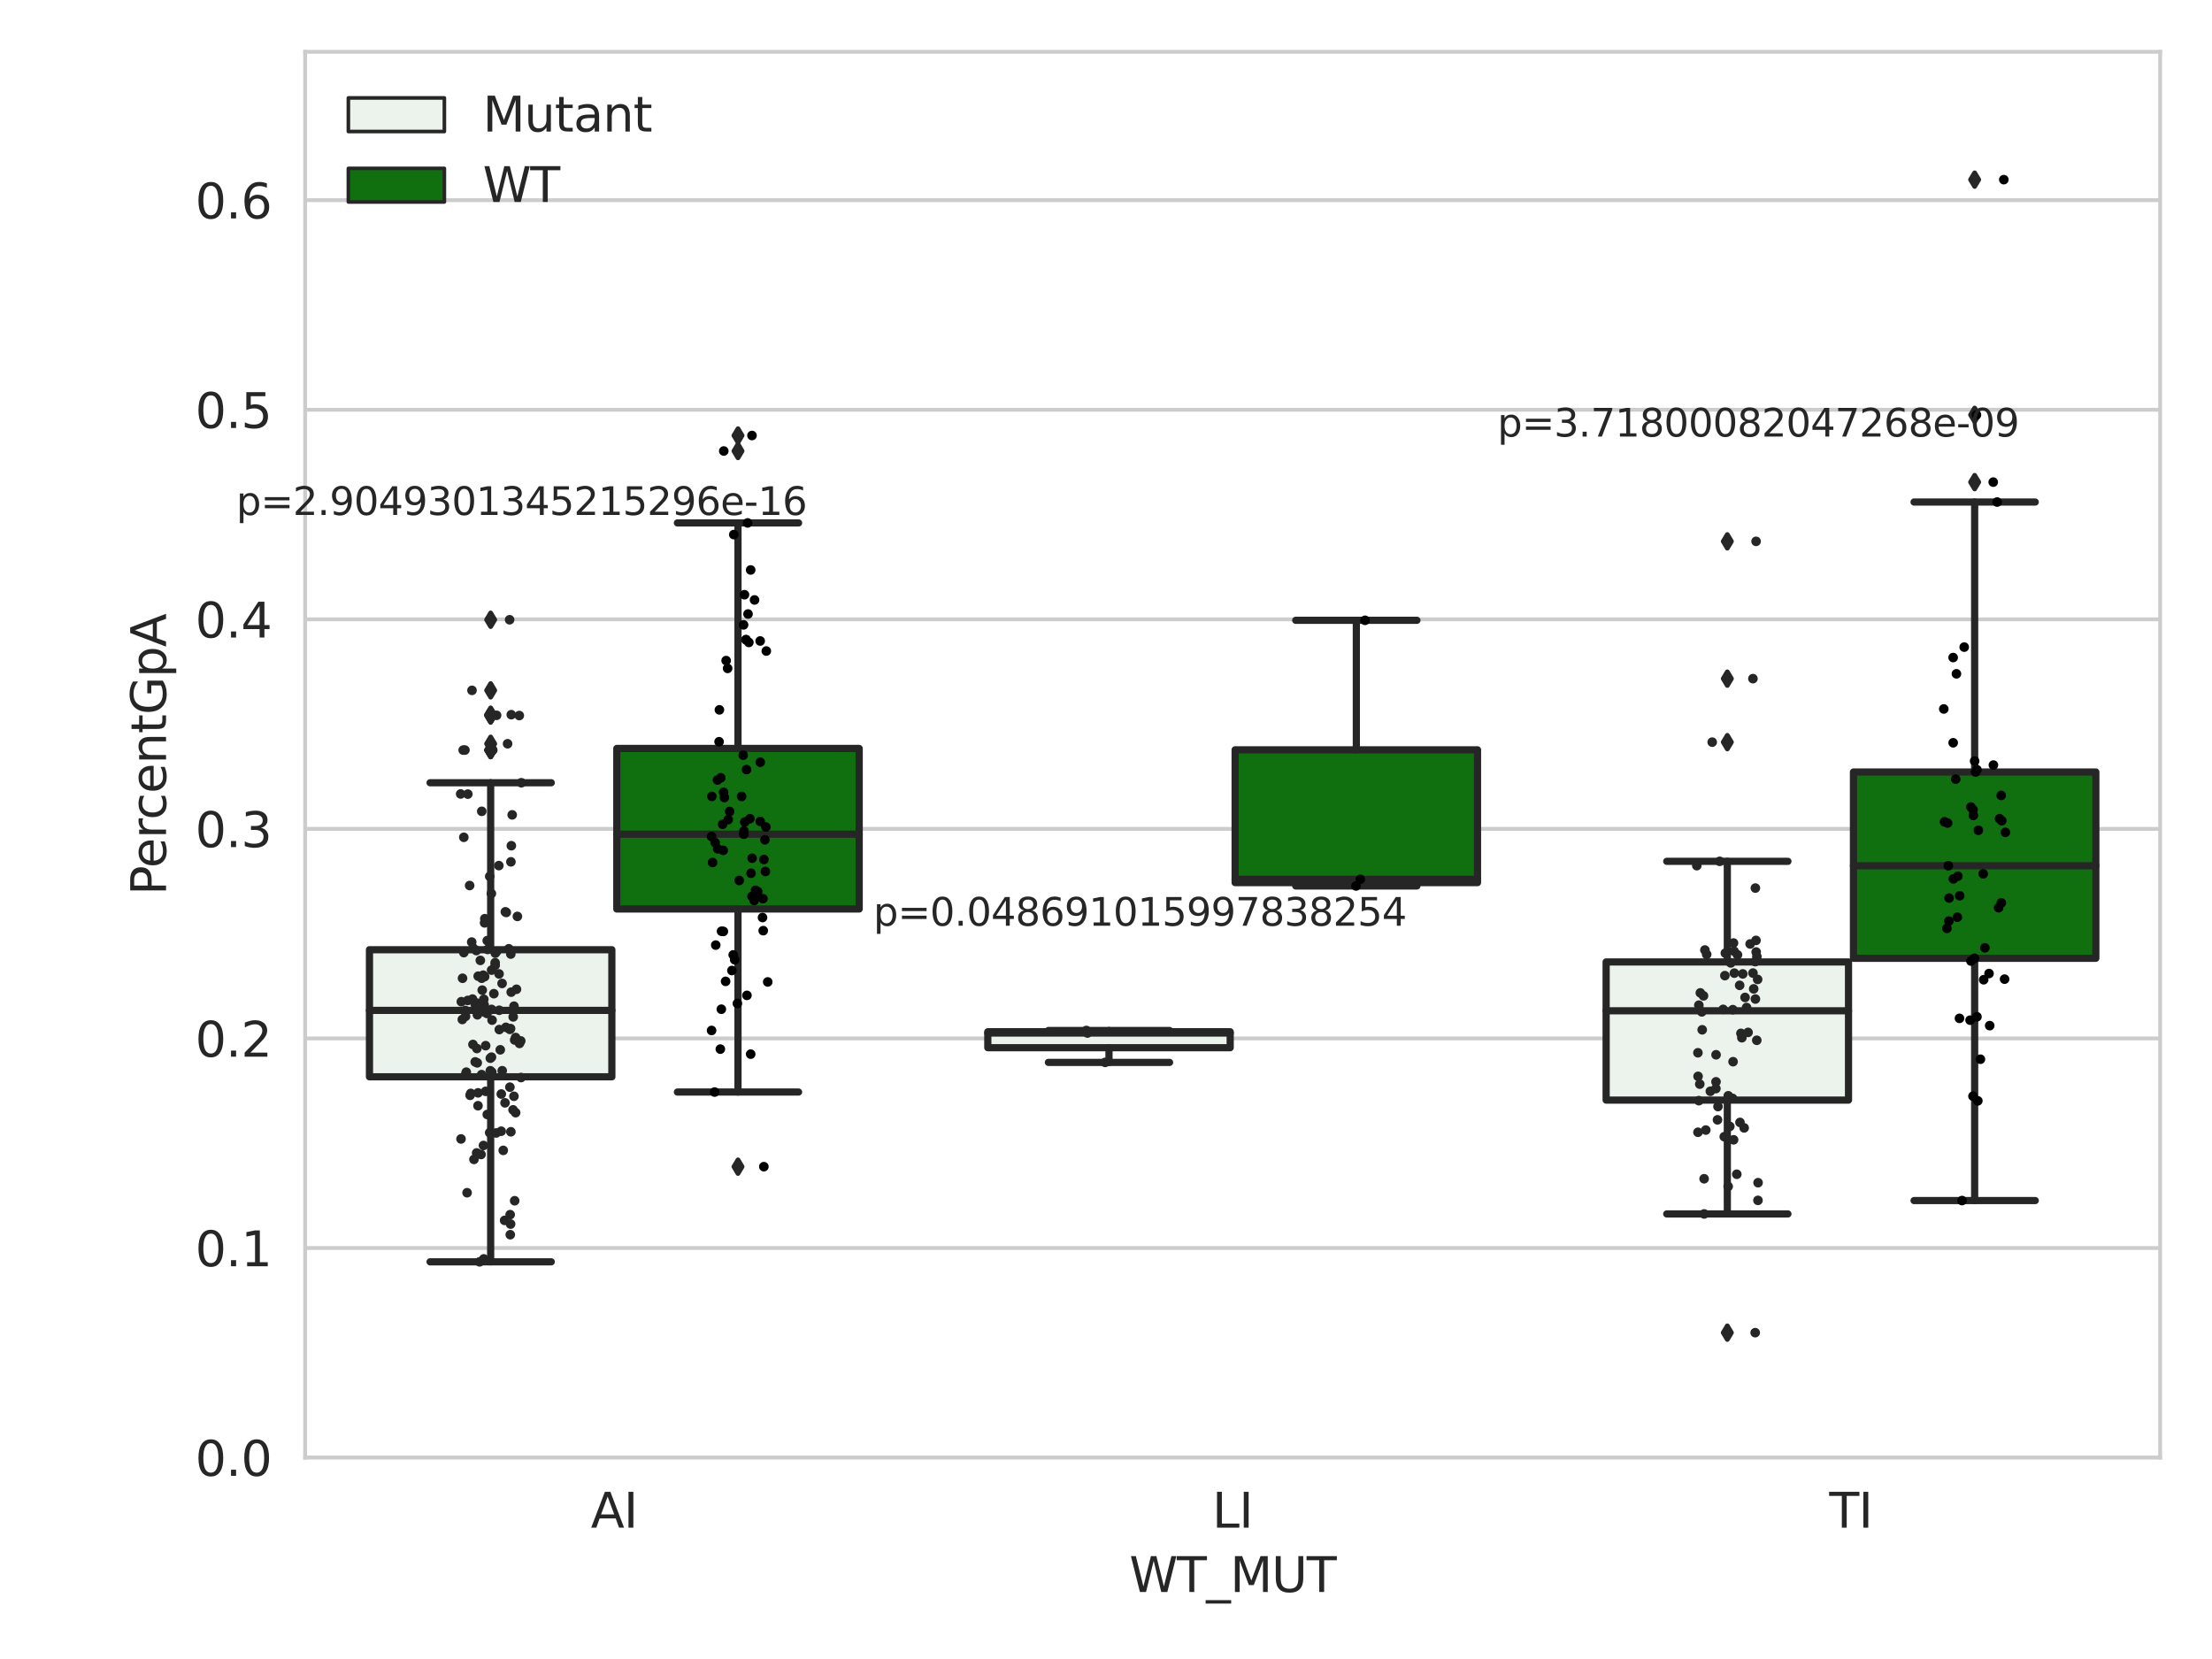 <?xml version="1.0" encoding="utf-8" standalone="no"?>
<!DOCTYPE svg PUBLIC "-//W3C//DTD SVG 1.1//EN"
  "http://www.w3.org/Graphics/SVG/1.1/DTD/svg11.dtd">
<svg xmlns:xlink="http://www.w3.org/1999/xlink" width="460.8pt" height="345.6pt" viewBox="0 0 460.8 345.6" xmlns="http://www.w3.org/2000/svg" version="1.1">
 <defs>
  <style type="text/css">*{stroke-linejoin: round; stroke-linecap: butt}</style>
 </defs>
 <g id="figure_1">
  <g id="patch_1">
   <path d="M 0 345.6 
L 460.8 345.6 
L 460.8 0 
L 0 0 
z
" style="fill: #ffffff"/>
  </g>
  <g id="axes_1">
   <g id="patch_2">
    <path d="M 63.571 303.64 
L 450 303.64 
L 450 10.8 
L 63.571 10.8 
z
" style="fill: #ffffff"/>
   </g>
   <g id="matplotlib.axis_1">
    <g id="xtick_1">
     <g id="text_1">
      <!-- AI -->
      <g style="fill: #262626" transform="translate(123.081 318.238)scale(0.1 -0.1)">
       <defs>
        <path id="DejaVuSans-41" d="M 2188 4044 
L 1331 1722 
L 3047 1722 
L 2188 4044 
z
M 1831 4666 
L 2547 4666 
L 4325 0 
L 3669 0 
L 3244 1197 
L 1141 1197 
L 716 0 
L 50 0 
L 1831 4666 
z
" transform="scale(0.016)"/>
        <path id="DejaVuSans-49" d="M 628 4666 
L 1259 4666 
L 1259 0 
L 628 0 
L 628 4666 
z
" transform="scale(0.016)"/>
       </defs>
       <use xlink:href="#DejaVuSans-41"/>
       <use xlink:href="#DejaVuSans-49" x="68.408"/>
      </g>
     </g>
    </g>
    <g id="xtick_2">
     <g id="text_2">
      <!-- LI -->
      <g style="fill: #262626" transform="translate(252.525 318.238)scale(0.1 -0.1)">
       <defs>
        <path id="DejaVuSans-4c" d="M 628 4666 
L 1259 4666 
L 1259 531 
L 3531 531 
L 3531 0 
L 628 0 
L 628 4666 
z
" transform="scale(0.016)"/>
       </defs>
       <use xlink:href="#DejaVuSans-4c"/>
       <use xlink:href="#DejaVuSans-49" x="55.713"/>
      </g>
     </g>
    </g>
    <g id="xtick_3">
     <g id="text_3">
      <!-- TI -->
      <g style="fill: #262626" transform="translate(381.066 318.238)scale(0.1 -0.1)">
       <defs>
        <path id="DejaVuSans-54" d="M -19 4666 
L 3928 4666 
L 3928 4134 
L 2272 4134 
L 2272 0 
L 1638 0 
L 1638 4134 
L -19 4134 
L -19 4666 
z
" transform="scale(0.016)"/>
       </defs>
       <use xlink:href="#DejaVuSans-54"/>
       <use xlink:href="#DejaVuSans-49" x="61.084"/>
      </g>
     </g>
    </g>
    <g id="text_4">
     <!-- WT_MUT -->
     <g style="fill: #262626" transform="translate(235.261 331.638)scale(0.1 -0.1)">
      <defs>
       <path id="DejaVuSans-57" d="M 213 4666 
L 850 4666 
L 1831 722 
L 2809 4666 
L 3519 4666 
L 4500 722 
L 5478 4666 
L 6119 4666 
L 4947 0 
L 4153 0 
L 3169 4050 
L 2175 0 
L 1381 0 
L 213 4666 
z
" transform="scale(0.016)"/>
       <path id="DejaVuSans-5f" d="M 3263 -1063 
L 3263 -1509 
L -63 -1509 
L -63 -1063 
L 3263 -1063 
z
" transform="scale(0.016)"/>
       <path id="DejaVuSans-4d" d="M 628 4666 
L 1569 4666 
L 2759 1491 
L 3956 4666 
L 4897 4666 
L 4897 0 
L 4281 0 
L 4281 4097 
L 3078 897 
L 2444 897 
L 1241 4097 
L 1241 0 
L 628 0 
L 628 4666 
z
" transform="scale(0.016)"/>
       <path id="DejaVuSans-55" d="M 556 4666 
L 1191 4666 
L 1191 1831 
Q 1191 1081 1462 751 
Q 1734 422 2344 422 
Q 2950 422 3222 751 
Q 3494 1081 3494 1831 
L 3494 4666 
L 4128 4666 
L 4128 1753 
Q 4128 841 3676 375 
Q 3225 -91 2344 -91 
Q 1459 -91 1007 375 
Q 556 841 556 1753 
L 556 4666 
z
" transform="scale(0.016)"/>
      </defs>
      <use xlink:href="#DejaVuSans-57"/>
      <use xlink:href="#DejaVuSans-54" x="98.877"/>
      <use xlink:href="#DejaVuSans-5f" x="159.961"/>
      <use xlink:href="#DejaVuSans-4d" x="209.961"/>
      <use xlink:href="#DejaVuSans-55" x="296.24"/>
      <use xlink:href="#DejaVuSans-54" x="369.434"/>
     </g>
    </g>
   </g>
   <g id="matplotlib.axis_2">
    <g id="ytick_1">
     <g id="line2d_1">
      <path d="M 63.571 303.64 
L 450 303.64 
" clip-path="url(#p4f00327382)" style="fill: none; stroke: #cccccc; stroke-width: 0.8; stroke-linecap: round"/>
     </g>
     <g id="text_5">
      <!-- 0.0 -->
      <g style="fill: #262626" transform="translate(40.668 307.439)scale(0.1 -0.1)">
       <defs>
        <path id="DejaVuSans-30" d="M 2034 4250 
Q 1547 4250 1301 3770 
Q 1056 3291 1056 2328 
Q 1056 1369 1301 889 
Q 1547 409 2034 409 
Q 2525 409 2770 889 
Q 3016 1369 3016 2328 
Q 3016 3291 2770 3770 
Q 2525 4250 2034 4250 
z
M 2034 4750 
Q 2819 4750 3233 4129 
Q 3647 3509 3647 2328 
Q 3647 1150 3233 529 
Q 2819 -91 2034 -91 
Q 1250 -91 836 529 
Q 422 1150 422 2328 
Q 422 3509 836 4129 
Q 1250 4750 2034 4750 
z
" transform="scale(0.016)"/>
        <path id="DejaVuSans-2e" d="M 684 794 
L 1344 794 
L 1344 0 
L 684 0 
L 684 794 
z
" transform="scale(0.016)"/>
       </defs>
       <use xlink:href="#DejaVuSans-30"/>
       <use xlink:href="#DejaVuSans-2e" x="63.623"/>
       <use xlink:href="#DejaVuSans-30" x="95.41"/>
      </g>
     </g>
    </g>
    <g id="ytick_2">
     <g id="line2d_2">
      <path d="M 63.571 259.984 
L 450 259.984 
" clip-path="url(#p4f00327382)" style="fill: none; stroke: #cccccc; stroke-width: 0.8; stroke-linecap: round"/>
     </g>
     <g id="text_6">
      <!-- 0.1 -->
      <g style="fill: #262626" transform="translate(40.668 263.783)scale(0.1 -0.1)">
       <defs>
        <path id="DejaVuSans-31" d="M 794 531 
L 1825 531 
L 1825 4091 
L 703 3866 
L 703 4441 
L 1819 4666 
L 2450 4666 
L 2450 531 
L 3481 531 
L 3481 0 
L 794 0 
L 794 531 
z
" transform="scale(0.016)"/>
       </defs>
       <use xlink:href="#DejaVuSans-30"/>
       <use xlink:href="#DejaVuSans-2e" x="63.623"/>
       <use xlink:href="#DejaVuSans-31" x="95.41"/>
      </g>
     </g>
    </g>
    <g id="ytick_3">
     <g id="line2d_3">
      <path d="M 63.571 216.328 
L 450 216.328 
" clip-path="url(#p4f00327382)" style="fill: none; stroke: #cccccc; stroke-width: 0.8; stroke-linecap: round"/>
     </g>
     <g id="text_7">
      <!-- 0.2 -->
      <g style="fill: #262626" transform="translate(40.668 220.127)scale(0.1 -0.1)">
       <defs>
        <path id="DejaVuSans-32" d="M 1228 531 
L 3431 531 
L 3431 0 
L 469 0 
L 469 531 
Q 828 903 1448 1529 
Q 2069 2156 2228 2338 
Q 2531 2678 2651 2914 
Q 2772 3150 2772 3378 
Q 2772 3750 2511 3984 
Q 2250 4219 1831 4219 
Q 1534 4219 1204 4116 
Q 875 4013 500 3803 
L 500 4441 
Q 881 4594 1212 4672 
Q 1544 4750 1819 4750 
Q 2544 4750 2975 4387 
Q 3406 4025 3406 3419 
Q 3406 3131 3298 2873 
Q 3191 2616 2906 2266 
Q 2828 2175 2409 1742 
Q 1991 1309 1228 531 
z
" transform="scale(0.016)"/>
       </defs>
       <use xlink:href="#DejaVuSans-30"/>
       <use xlink:href="#DejaVuSans-2e" x="63.623"/>
       <use xlink:href="#DejaVuSans-32" x="95.41"/>
      </g>
     </g>
    </g>
    <g id="ytick_4">
     <g id="line2d_4">
      <path d="M 63.571 172.671 
L 450 172.671 
" clip-path="url(#p4f00327382)" style="fill: none; stroke: #cccccc; stroke-width: 0.8; stroke-linecap: round"/>
     </g>
     <g id="text_8">
      <!-- 0.3 -->
      <g style="fill: #262626" transform="translate(40.668 176.47)scale(0.1 -0.1)">
       <defs>
        <path id="DejaVuSans-33" d="M 2597 2516 
Q 3050 2419 3304 2112 
Q 3559 1806 3559 1356 
Q 3559 666 3084 287 
Q 2609 -91 1734 -91 
Q 1441 -91 1130 -33 
Q 819 25 488 141 
L 488 750 
Q 750 597 1062 519 
Q 1375 441 1716 441 
Q 2309 441 2620 675 
Q 2931 909 2931 1356 
Q 2931 1769 2642 2001 
Q 2353 2234 1838 2234 
L 1294 2234 
L 1294 2753 
L 1863 2753 
Q 2328 2753 2575 2939 
Q 2822 3125 2822 3475 
Q 2822 3834 2567 4026 
Q 2313 4219 1838 4219 
Q 1578 4219 1281 4162 
Q 984 4106 628 3988 
L 628 4550 
Q 988 4650 1302 4700 
Q 1616 4750 1894 4750 
Q 2613 4750 3031 4423 
Q 3450 4097 3450 3541 
Q 3450 3153 3228 2886 
Q 3006 2619 2597 2516 
z
" transform="scale(0.016)"/>
       </defs>
       <use xlink:href="#DejaVuSans-30"/>
       <use xlink:href="#DejaVuSans-2e" x="63.623"/>
       <use xlink:href="#DejaVuSans-33" x="95.41"/>
      </g>
     </g>
    </g>
    <g id="ytick_5">
     <g id="line2d_5">
      <path d="M 63.571 129.015 
L 450 129.015 
" clip-path="url(#p4f00327382)" style="fill: none; stroke: #cccccc; stroke-width: 0.8; stroke-linecap: round"/>
     </g>
     <g id="text_9">
      <!-- 0.4 -->
      <g style="fill: #262626" transform="translate(40.668 132.814)scale(0.1 -0.1)">
       <defs>
        <path id="DejaVuSans-34" d="M 2419 4116 
L 825 1625 
L 2419 1625 
L 2419 4116 
z
M 2253 4666 
L 3047 4666 
L 3047 1625 
L 3713 1625 
L 3713 1100 
L 3047 1100 
L 3047 0 
L 2419 0 
L 2419 1100 
L 313 1100 
L 313 1709 
L 2253 4666 
z
" transform="scale(0.016)"/>
       </defs>
       <use xlink:href="#DejaVuSans-30"/>
       <use xlink:href="#DejaVuSans-2e" x="63.623"/>
       <use xlink:href="#DejaVuSans-34" x="95.41"/>
      </g>
     </g>
    </g>
    <g id="ytick_6">
     <g id="line2d_6">
      <path d="M 63.571 85.359 
L 450 85.359 
" clip-path="url(#p4f00327382)" style="fill: none; stroke: #cccccc; stroke-width: 0.8; stroke-linecap: round"/>
     </g>
     <g id="text_10">
      <!-- 0.5 -->
      <g style="fill: #262626" transform="translate(40.668 89.158)scale(0.1 -0.1)">
       <defs>
        <path id="DejaVuSans-35" d="M 691 4666 
L 3169 4666 
L 3169 4134 
L 1269 4134 
L 1269 2991 
Q 1406 3038 1543 3061 
Q 1681 3084 1819 3084 
Q 2600 3084 3056 2656 
Q 3513 2228 3513 1497 
Q 3513 744 3044 326 
Q 2575 -91 1722 -91 
Q 1428 -91 1123 -41 
Q 819 9 494 109 
L 494 744 
Q 775 591 1075 516 
Q 1375 441 1709 441 
Q 2250 441 2565 725 
Q 2881 1009 2881 1497 
Q 2881 1984 2565 2268 
Q 2250 2553 1709 2553 
Q 1456 2553 1204 2497 
Q 953 2441 691 2322 
L 691 4666 
z
" transform="scale(0.016)"/>
       </defs>
       <use xlink:href="#DejaVuSans-30"/>
       <use xlink:href="#DejaVuSans-2e" x="63.623"/>
       <use xlink:href="#DejaVuSans-35" x="95.41"/>
      </g>
     </g>
    </g>
    <g id="ytick_7">
     <g id="line2d_7">
      <path d="M 63.571 41.703 
L 450 41.703 
" clip-path="url(#p4f00327382)" style="fill: none; stroke: #cccccc; stroke-width: 0.8; stroke-linecap: round"/>
     </g>
     <g id="text_11">
      <!-- 0.6 -->
      <g style="fill: #262626" transform="translate(40.668 45.502)scale(0.1 -0.1)">
       <defs>
        <path id="DejaVuSans-36" d="M 2113 2584 
Q 1688 2584 1439 2293 
Q 1191 2003 1191 1497 
Q 1191 994 1439 701 
Q 1688 409 2113 409 
Q 2538 409 2786 701 
Q 3034 994 3034 1497 
Q 3034 2003 2786 2293 
Q 2538 2584 2113 2584 
z
M 3366 4563 
L 3366 3988 
Q 3128 4100 2886 4159 
Q 2644 4219 2406 4219 
Q 1781 4219 1451 3797 
Q 1122 3375 1075 2522 
Q 1259 2794 1537 2939 
Q 1816 3084 2150 3084 
Q 2853 3084 3261 2657 
Q 3669 2231 3669 1497 
Q 3669 778 3244 343 
Q 2819 -91 2113 -91 
Q 1303 -91 875 529 
Q 447 1150 447 2328 
Q 447 3434 972 4092 
Q 1497 4750 2381 4750 
Q 2619 4750 2861 4703 
Q 3103 4656 3366 4563 
z
" transform="scale(0.016)"/>
       </defs>
       <use xlink:href="#DejaVuSans-30"/>
       <use xlink:href="#DejaVuSans-2e" x="63.623"/>
       <use xlink:href="#DejaVuSans-36" x="95.41"/>
      </g>
     </g>
    </g>
    <g id="text_12">
     <!-- PercentGpA -->
     <g style="fill: #262626" transform="translate(34.588 186.497)rotate(-90)scale(0.1 -0.1)">
      <defs>
       <path id="DejaVuSans-50" d="M 1259 4147 
L 1259 2394 
L 2053 2394 
Q 2494 2394 2734 2622 
Q 2975 2850 2975 3272 
Q 2975 3691 2734 3919 
Q 2494 4147 2053 4147 
L 1259 4147 
z
M 628 4666 
L 2053 4666 
Q 2838 4666 3239 4311 
Q 3641 3956 3641 3272 
Q 3641 2581 3239 2228 
Q 2838 1875 2053 1875 
L 1259 1875 
L 1259 0 
L 628 0 
L 628 4666 
z
" transform="scale(0.016)"/>
       <path id="DejaVuSans-65" d="M 3597 1894 
L 3597 1613 
L 953 1613 
Q 991 1019 1311 708 
Q 1631 397 2203 397 
Q 2534 397 2845 478 
Q 3156 559 3463 722 
L 3463 178 
Q 3153 47 2828 -22 
Q 2503 -91 2169 -91 
Q 1331 -91 842 396 
Q 353 884 353 1716 
Q 353 2575 817 3079 
Q 1281 3584 2069 3584 
Q 2775 3584 3186 3129 
Q 3597 2675 3597 1894 
z
M 3022 2063 
Q 3016 2534 2758 2815 
Q 2500 3097 2075 3097 
Q 1594 3097 1305 2825 
Q 1016 2553 972 2059 
L 3022 2063 
z
" transform="scale(0.016)"/>
       <path id="DejaVuSans-72" d="M 2631 2963 
Q 2534 3019 2420 3045 
Q 2306 3072 2169 3072 
Q 1681 3072 1420 2755 
Q 1159 2438 1159 1844 
L 1159 0 
L 581 0 
L 581 3500 
L 1159 3500 
L 1159 2956 
Q 1341 3275 1631 3429 
Q 1922 3584 2338 3584 
Q 2397 3584 2469 3576 
Q 2541 3569 2628 3553 
L 2631 2963 
z
" transform="scale(0.016)"/>
       <path id="DejaVuSans-63" d="M 3122 3366 
L 3122 2828 
Q 2878 2963 2633 3030 
Q 2388 3097 2138 3097 
Q 1578 3097 1268 2742 
Q 959 2388 959 1747 
Q 959 1106 1268 751 
Q 1578 397 2138 397 
Q 2388 397 2633 464 
Q 2878 531 3122 666 
L 3122 134 
Q 2881 22 2623 -34 
Q 2366 -91 2075 -91 
Q 1284 -91 818 406 
Q 353 903 353 1747 
Q 353 2603 823 3093 
Q 1294 3584 2113 3584 
Q 2378 3584 2631 3529 
Q 2884 3475 3122 3366 
z
" transform="scale(0.016)"/>
       <path id="DejaVuSans-6e" d="M 3513 2113 
L 3513 0 
L 2938 0 
L 2938 2094 
Q 2938 2591 2744 2837 
Q 2550 3084 2163 3084 
Q 1697 3084 1428 2787 
Q 1159 2491 1159 1978 
L 1159 0 
L 581 0 
L 581 3500 
L 1159 3500 
L 1159 2956 
Q 1366 3272 1645 3428 
Q 1925 3584 2291 3584 
Q 2894 3584 3203 3211 
Q 3513 2838 3513 2113 
z
" transform="scale(0.016)"/>
       <path id="DejaVuSans-74" d="M 1172 4494 
L 1172 3500 
L 2356 3500 
L 2356 3053 
L 1172 3053 
L 1172 1153 
Q 1172 725 1289 603 
Q 1406 481 1766 481 
L 2356 481 
L 2356 0 
L 1766 0 
Q 1100 0 847 248 
Q 594 497 594 1153 
L 594 3053 
L 172 3053 
L 172 3500 
L 594 3500 
L 594 4494 
L 1172 4494 
z
" transform="scale(0.016)"/>
       <path id="DejaVuSans-47" d="M 3809 666 
L 3809 1919 
L 2778 1919 
L 2778 2438 
L 4434 2438 
L 4434 434 
Q 4069 175 3628 42 
Q 3188 -91 2688 -91 
Q 1594 -91 976 548 
Q 359 1188 359 2328 
Q 359 3472 976 4111 
Q 1594 4750 2688 4750 
Q 3144 4750 3555 4637 
Q 3966 4525 4313 4306 
L 4313 3634 
Q 3963 3931 3569 4081 
Q 3175 4231 2741 4231 
Q 1884 4231 1454 3753 
Q 1025 3275 1025 2328 
Q 1025 1384 1454 906 
Q 1884 428 2741 428 
Q 3075 428 3337 486 
Q 3600 544 3809 666 
z
" transform="scale(0.016)"/>
       <path id="DejaVuSans-70" d="M 1159 525 
L 1159 -1331 
L 581 -1331 
L 581 3500 
L 1159 3500 
L 1159 2969 
Q 1341 3281 1617 3432 
Q 1894 3584 2278 3584 
Q 2916 3584 3314 3078 
Q 3713 2572 3713 1747 
Q 3713 922 3314 415 
Q 2916 -91 2278 -91 
Q 1894 -91 1617 61 
Q 1341 213 1159 525 
z
M 3116 1747 
Q 3116 2381 2855 2742 
Q 2594 3103 2138 3103 
Q 1681 3103 1420 2742 
Q 1159 2381 1159 1747 
Q 1159 1113 1420 752 
Q 1681 391 2138 391 
Q 2594 391 2855 752 
Q 3116 1113 3116 1747 
z
" transform="scale(0.016)"/>
      </defs>
      <use xlink:href="#DejaVuSans-50"/>
      <use xlink:href="#DejaVuSans-65" x="56.678"/>
      <use xlink:href="#DejaVuSans-72" x="118.201"/>
      <use xlink:href="#DejaVuSans-63" x="157.064"/>
      <use xlink:href="#DejaVuSans-65" x="212.045"/>
      <use xlink:href="#DejaVuSans-6e" x="273.568"/>
      <use xlink:href="#DejaVuSans-74" x="336.947"/>
      <use xlink:href="#DejaVuSans-47" x="376.156"/>
      <use xlink:href="#DejaVuSans-70" x="453.646"/>
      <use xlink:href="#DejaVuSans-41" x="517.123"/>
     </g>
    </g>
   </g>
   <g id="patch_3">
    <path d="M 76.967 224.322 
L 127.461 224.322 
L 127.461 197.844 
L 76.967 197.844 
L 76.967 224.322 
z
" clip-path="url(#p4f00327382)" style="fill: #ecf2ec; stroke: #262626; stroke-width: 1.5; stroke-linejoin: miter"/>
   </g>
   <g id="patch_4">
    <path d="M 128.491 189.362 
L 178.985 189.362 
L 178.985 155.917 
L 128.491 155.917 
L 128.491 189.362 
z
" clip-path="url(#p4f00327382)" style="fill: #107010; stroke: #262626; stroke-width: 1.5; stroke-linejoin: miter"/>
   </g>
   <g id="patch_5">
    <path d="M 205.777 218.257 
L 256.27 218.257 
L 256.27 214.934 
L 205.777 214.934 
L 205.777 218.257 
z
" clip-path="url(#p4f00327382)" style="fill: #ecf2ec; stroke: #262626; stroke-width: 1.5; stroke-linejoin: miter"/>
   </g>
   <g id="patch_6">
    <path d="M 257.301 183.868 
L 307.794 183.868 
L 307.794 156.2 
L 257.301 156.2 
L 257.301 183.868 
z
" clip-path="url(#p4f00327382)" style="fill: #107010; stroke: #262626; stroke-width: 1.5; stroke-linejoin: miter"/>
   </g>
   <g id="patch_7">
    <path d="M 334.587 229.17 
L 385.08 229.17 
L 385.08 200.392 
L 334.587 200.392 
L 334.587 229.17 
z
" clip-path="url(#p4f00327382)" style="fill: #ecf2ec; stroke: #262626; stroke-width: 1.5; stroke-linejoin: miter"/>
   </g>
   <g id="patch_8">
    <path d="M 386.11 199.625 
L 436.604 199.625 
L 436.604 160.824 
L 386.11 160.824 
L 386.11 199.625 
z
" clip-path="url(#p4f00327382)" style="fill: #107010; stroke: #262626; stroke-width: 1.5; stroke-linejoin: miter"/>
   </g>
   <g id="patch_9">
    <path d="M 127.976 303.64 
L 127.976 303.64 
L 127.976 303.64 
L 127.976 303.64 
z
" clip-path="url(#p4f00327382)" style="fill: #ecf2ec; stroke: #262626; stroke-width: 0.75; stroke-linejoin: miter"/>
   </g>
   <g id="patch_10">
    <path d="M 127.976 303.64 
L 127.976 303.64 
L 127.976 303.64 
L 127.976 303.64 
z
" clip-path="url(#p4f00327382)" style="fill: #107010; stroke: #262626; stroke-width: 0.75; stroke-linejoin: miter"/>
   </g>
   <g id="PathCollection_1"/>
   <g id="PathCollection_2"/>
   <g id="line2d_8">
    <path d="M 102.214 224.322 
L 102.214 262.861 
" clip-path="url(#p4f00327382)" style="fill: none; stroke: #262626; stroke-width: 1.5; stroke-linecap: round"/>
   </g>
   <g id="line2d_9">
    <path d="M 102.214 197.844 
L 102.214 163.06 
" clip-path="url(#p4f00327382)" style="fill: none; stroke: #262626; stroke-width: 1.5; stroke-linecap: round"/>
   </g>
   <g id="line2d_10">
    <path d="M 89.591 262.861 
L 114.837 262.861 
" clip-path="url(#p4f00327382)" style="fill: none; stroke: #262626; stroke-width: 1.5; stroke-linecap: round"/>
   </g>
   <g id="line2d_11">
    <path d="M 89.591 163.06 
L 114.837 163.06 
" clip-path="url(#p4f00327382)" style="fill: none; stroke: #262626; stroke-width: 1.5; stroke-linecap: round"/>
   </g>
   <g id="line2d_12">
    <defs>
     <path id="mb343de1d15" d="M -0 1.414 
L 0.849 0 
L 0 -1.414 
L -0.849 -0 
z
" style="stroke: #262626; stroke-linejoin: miter"/>
    </defs>
    <g clip-path="url(#p4f00327382)">
     <use xlink:href="#mb343de1d15" x="102.214" y="143.815" style="fill: #262626; stroke: #262626; stroke-linejoin: miter"/>
     <use xlink:href="#mb343de1d15" x="102.214" y="129.108" style="fill: #262626; stroke: #262626; stroke-linejoin: miter"/>
     <use xlink:href="#mb343de1d15" x="102.214" y="156.256" style="fill: #262626; stroke: #262626; stroke-linejoin: miter"/>
     <use xlink:href="#mb343de1d15" x="102.214" y="156.252" style="fill: #262626; stroke: #262626; stroke-linejoin: miter"/>
     <use xlink:href="#mb343de1d15" x="102.214" y="149.011" style="fill: #262626; stroke: #262626; stroke-linejoin: miter"/>
     <use xlink:href="#mb343de1d15" x="102.214" y="154.939" style="fill: #262626; stroke: #262626; stroke-linejoin: miter"/>
     <use xlink:href="#mb343de1d15" x="102.214" y="148.881" style="fill: #262626; stroke: #262626; stroke-linejoin: miter"/>
     <use xlink:href="#mb343de1d15" x="102.214" y="149.062" style="fill: #262626; stroke: #262626; stroke-linejoin: miter"/>
     <use xlink:href="#mb343de1d15" x="102.214" y="156.26" style="fill: #262626; stroke: #262626; stroke-linejoin: miter"/>
    </g>
   </g>
   <g id="line2d_13">
    <path d="M 153.738 189.362 
L 153.738 227.493 
" clip-path="url(#p4f00327382)" style="fill: none; stroke: #262626; stroke-width: 1.5; stroke-linecap: round"/>
   </g>
   <g id="line2d_14">
    <path d="M 153.738 155.917 
L 153.738 108.934 
" clip-path="url(#p4f00327382)" style="fill: none; stroke: #262626; stroke-width: 1.5; stroke-linecap: round"/>
   </g>
   <g id="line2d_15">
    <path d="M 141.115 227.493 
L 166.361 227.493 
" clip-path="url(#p4f00327382)" style="fill: none; stroke: #262626; stroke-width: 1.5; stroke-linecap: round"/>
   </g>
   <g id="line2d_16">
    <path d="M 141.115 108.934 
L 166.361 108.934 
" clip-path="url(#p4f00327382)" style="fill: none; stroke: #262626; stroke-width: 1.5; stroke-linecap: round"/>
   </g>
   <g id="line2d_17">
    <g clip-path="url(#p4f00327382)">
     <use xlink:href="#mb343de1d15" x="153.738" y="243.039" style="fill: #262626; stroke: #262626; stroke-linejoin: miter"/>
     <use xlink:href="#mb343de1d15" x="153.738" y="90.725" style="fill: #262626; stroke: #262626; stroke-linejoin: miter"/>
     <use xlink:href="#mb343de1d15" x="153.738" y="93.953" style="fill: #262626; stroke: #262626; stroke-linejoin: miter"/>
    </g>
   </g>
   <g id="line2d_18">
    <path d="M 231.024 218.257 
L 231.024 221.317 
" clip-path="url(#p4f00327382)" style="fill: none; stroke: #262626; stroke-width: 1.5; stroke-linecap: round"/>
   </g>
   <g id="line2d_19">
    <path d="M 231.024 214.934 
L 231.024 214.67 
" clip-path="url(#p4f00327382)" style="fill: none; stroke: #262626; stroke-width: 1.5; stroke-linecap: round"/>
   </g>
   <g id="line2d_20">
    <path d="M 218.4 221.317 
L 243.647 221.317 
" clip-path="url(#p4f00327382)" style="fill: none; stroke: #262626; stroke-width: 1.5; stroke-linecap: round"/>
   </g>
   <g id="line2d_21">
    <path d="M 218.4 214.67 
L 243.647 214.67 
" clip-path="url(#p4f00327382)" style="fill: none; stroke: #262626; stroke-width: 1.5; stroke-linecap: round"/>
   </g>
   <g id="line2d_22"/>
   <g id="line2d_23">
    <path d="M 282.548 183.868 
L 282.548 184.559 
" clip-path="url(#p4f00327382)" style="fill: none; stroke: #262626; stroke-width: 1.5; stroke-linecap: round"/>
   </g>
   <g id="line2d_24">
    <path d="M 282.548 156.2 
L 282.548 129.222 
" clip-path="url(#p4f00327382)" style="fill: none; stroke: #262626; stroke-width: 1.5; stroke-linecap: round"/>
   </g>
   <g id="line2d_25">
    <path d="M 269.924 184.559 
L 295.171 184.559 
" clip-path="url(#p4f00327382)" style="fill: none; stroke: #262626; stroke-width: 1.5; stroke-linecap: round"/>
   </g>
   <g id="line2d_26">
    <path d="M 269.924 129.222 
L 295.171 129.222 
" clip-path="url(#p4f00327382)" style="fill: none; stroke: #262626; stroke-width: 1.5; stroke-linecap: round"/>
   </g>
   <g id="line2d_27"/>
   <g id="line2d_28">
    <path d="M 359.833 229.17 
L 359.833 252.884 
" clip-path="url(#p4f00327382)" style="fill: none; stroke: #262626; stroke-width: 1.5; stroke-linecap: round"/>
   </g>
   <g id="line2d_29">
    <path d="M 359.833 200.392 
L 359.833 179.432 
" clip-path="url(#p4f00327382)" style="fill: none; stroke: #262626; stroke-width: 1.5; stroke-linecap: round"/>
   </g>
   <g id="line2d_30">
    <path d="M 347.21 252.884 
L 372.457 252.884 
" clip-path="url(#p4f00327382)" style="fill: none; stroke: #262626; stroke-width: 1.5; stroke-linecap: round"/>
   </g>
   <g id="line2d_31">
    <path d="M 347.21 179.432 
L 372.457 179.432 
" clip-path="url(#p4f00327382)" style="fill: none; stroke: #262626; stroke-width: 1.5; stroke-linecap: round"/>
   </g>
   <g id="line2d_32">
    <g clip-path="url(#p4f00327382)">
     <use xlink:href="#mb343de1d15" x="359.833" y="277.617" style="fill: #262626; stroke: #262626; stroke-linejoin: miter"/>
     <use xlink:href="#mb343de1d15" x="359.833" y="154.603" style="fill: #262626; stroke: #262626; stroke-linejoin: miter"/>
     <use xlink:href="#mb343de1d15" x="359.833" y="112.773" style="fill: #262626; stroke: #262626; stroke-linejoin: miter"/>
     <use xlink:href="#mb343de1d15" x="359.833" y="141.375" style="fill: #262626; stroke: #262626; stroke-linejoin: miter"/>
    </g>
   </g>
   <g id="line2d_33">
    <path d="M 411.357 199.625 
L 411.357 250.102 
" clip-path="url(#p4f00327382)" style="fill: none; stroke: #262626; stroke-width: 1.5; stroke-linecap: round"/>
   </g>
   <g id="line2d_34">
    <path d="M 411.357 160.824 
L 411.357 104.586 
" clip-path="url(#p4f00327382)" style="fill: none; stroke: #262626; stroke-width: 1.5; stroke-linecap: round"/>
   </g>
   <g id="line2d_35">
    <path d="M 398.734 250.102 
L 423.98 250.102 
" clip-path="url(#p4f00327382)" style="fill: none; stroke: #262626; stroke-width: 1.5; stroke-linecap: round"/>
   </g>
   <g id="line2d_36">
    <path d="M 398.734 104.586 
L 423.98 104.586 
" clip-path="url(#p4f00327382)" style="fill: none; stroke: #262626; stroke-width: 1.5; stroke-linecap: round"/>
   </g>
   <g id="line2d_37">
    <g clip-path="url(#p4f00327382)">
     <use xlink:href="#mb343de1d15" x="411.357" y="37.422" style="fill: #262626; stroke: #262626; stroke-linejoin: miter"/>
     <use xlink:href="#mb343de1d15" x="411.357" y="86.423" style="fill: #262626; stroke: #262626; stroke-linejoin: miter"/>
     <use xlink:href="#mb343de1d15" x="411.357" y="100.435" style="fill: #262626; stroke: #262626; stroke-linejoin: miter"/>
    </g>
   </g>
   <g id="line2d_38">
    <path d="M 76.967 210.483 
L 127.461 210.483 
" clip-path="url(#p4f00327382)" style="fill: none; stroke: #262626; stroke-width: 1.5; stroke-linecap: round"/>
   </g>
   <g id="line2d_39">
    <path d="M 128.491 173.782 
L 178.985 173.782 
" clip-path="url(#p4f00327382)" style="fill: none; stroke: #262626; stroke-width: 1.5; stroke-linecap: round"/>
   </g>
   <g id="line2d_40">
    <path d="M 205.777 215.197 
L 256.27 215.197 
" clip-path="url(#p4f00327382)" style="fill: none; stroke: #262626; stroke-width: 1.5; stroke-linecap: round"/>
   </g>
   <g id="line2d_41">
    <path d="M 257.301 183.177 
L 307.794 183.177 
" clip-path="url(#p4f00327382)" style="fill: none; stroke: #262626; stroke-width: 1.5; stroke-linecap: round"/>
   </g>
   <g id="line2d_42">
    <path d="M 334.587 210.562 
L 385.08 210.562 
" clip-path="url(#p4f00327382)" style="fill: none; stroke: #262626; stroke-width: 1.5; stroke-linecap: round"/>
   </g>
   <g id="line2d_43">
    <path d="M 386.11 180.348 
L 436.604 180.348 
" clip-path="url(#p4f00327382)" style="fill: none; stroke: #262626; stroke-width: 1.5; stroke-linecap: round"/>
   </g>
   <g id="patch_11">
    <path d="M 63.571 303.64 
L 63.571 10.8 
" style="fill: none; stroke: #cccccc; stroke-width: 0.8; stroke-linejoin: miter; stroke-linecap: square"/>
   </g>
   <g id="patch_12">
    <path d="M 450 303.64 
L 450 10.8 
" style="fill: none; stroke: #cccccc; stroke-width: 0.8; stroke-linejoin: miter; stroke-linecap: square"/>
   </g>
   <g id="patch_13">
    <path d="M 63.571 303.64 
L 450 303.64 
" style="fill: none; stroke: #cccccc; stroke-width: 0.8; stroke-linejoin: miter; stroke-linecap: square"/>
   </g>
   <g id="patch_14">
    <path d="M 63.571 10.8 
L 450 10.8 
" style="fill: none; stroke: #cccccc; stroke-width: 0.8; stroke-linejoin: miter; stroke-linecap: square"/>
   </g>
   <g id="PathCollection_3">
    <defs>
     <path id="C0_0_997c96e440" d="M 0 1 
C 0.265 1 0.52 0.895 0.707 0.707 
C 0.895 0.52 1 0.265 1 -0 
C 1 -0.265 0.895 -0.52 0.707 -0.707 
C 0.52 -0.895 0.265 -1 0 -1 
C -0.265 -1 -0.52 -0.895 -0.707 -0.707 
C -0.895 -0.52 -1 -0.265 -1 0 
C -1 0.265 -0.895 0.52 -0.707 0.707 
C -0.52 0.895 -0.265 1 0 1 
z
"/>
    </defs>
    <g clip-path="url(#p4f00327382)">
     <use xlink:href="#C0_0_997c96e440" x="107.417" y="231.791" style="fill: #262626"/>
    </g>
    <g clip-path="url(#p4f00327382)">
     <use xlink:href="#C0_0_997c96e440" x="97.035" y="223.754" style="fill: #262626"/>
    </g>
    <g clip-path="url(#p4f00327382)">
     <use xlink:href="#C0_0_997c96e440" x="96.95" y="210.508" style="fill: #262626"/>
    </g>
    <g clip-path="url(#p4f00327382)">
     <use xlink:href="#C0_0_997c96e440" x="95.965" y="165.394" style="fill: #262626"/>
    </g>
    <g clip-path="url(#p4f00327382)">
     <use xlink:href="#C0_0_997c96e440" x="96.621" y="198.448" style="fill: #262626"/>
    </g>
    <g clip-path="url(#p4f00327382)">
     <use xlink:href="#C0_0_997c96e440" x="102.009" y="235.958" style="fill: #262626"/>
    </g>
    <g clip-path="url(#p4f00327382)">
     <use xlink:href="#C0_0_997c96e440" x="104.216" y="218.694" style="fill: #262626"/>
    </g>
    <g clip-path="url(#p4f00327382)">
     <use xlink:href="#C0_0_997c96e440" x="101.17" y="217.833" style="fill: #262626"/>
    </g>
    <g clip-path="url(#p4f00327382)">
     <use xlink:href="#C0_0_997c96e440" x="106.7" y="169.749" style="fill: #262626"/>
    </g>
    <g clip-path="url(#p4f00327382)">
     <use xlink:href="#C0_0_997c96e440" x="98.074" y="227.777" style="fill: #262626"/>
    </g>
    <g clip-path="url(#p4f00327382)">
     <use xlink:href="#C0_0_997c96e440" x="101.496" y="195.954" style="fill: #262626"/>
    </g>
    <g clip-path="url(#p4f00327382)">
     <use xlink:href="#C0_0_997c96e440" x="102.399" y="210.277" style="fill: #262626"/>
    </g>
    <g clip-path="url(#p4f00327382)">
     <use xlink:href="#C0_0_997c96e440" x="108.482" y="216.844" style="fill: #262626"/>
    </g>
    <g clip-path="url(#p4f00327382)">
     <use xlink:href="#C0_0_997c96e440" x="102.511" y="212.514" style="fill: #262626"/>
    </g>
    <g clip-path="url(#p4f00327382)">
     <use xlink:href="#C0_0_997c96e440" x="103.182" y="198.563" style="fill: #262626"/>
    </g>
    <g clip-path="url(#p4f00327382)">
     <use xlink:href="#C0_0_997c96e440" x="103.463" y="198.195" style="fill: #262626"/>
    </g>
    <g clip-path="url(#p4f00327382)">
     <use xlink:href="#C0_0_997c96e440" x="103.998" y="210.457" style="fill: #262626"/>
    </g>
    <g clip-path="url(#p4f00327382)">
     <use xlink:href="#C0_0_997c96e440" x="102.884" y="207.003" style="fill: #262626"/>
    </g>
    <g clip-path="url(#p4f00327382)">
     <use xlink:href="#C0_0_997c96e440" x="107.064" y="228.375" style="fill: #262626"/>
    </g>
    <g clip-path="url(#p4f00327382)">
     <use xlink:href="#C0_0_997c96e440" x="100.79" y="208.169" style="fill: #262626"/>
    </g>
    <g clip-path="url(#p4f00327382)">
     <use xlink:href="#C0_0_997c96e440" x="108.223" y="217.367" style="fill: #262626"/>
    </g>
    <g clip-path="url(#p4f00327382)">
     <use xlink:href="#C0_0_997c96e440" x="99.341" y="218.424" style="fill: #262626"/>
    </g>
    <g clip-path="url(#p4f00327382)">
     <use xlink:href="#C0_0_997c96e440" x="96.307" y="212.379" style="fill: #262626"/>
    </g>
    <g clip-path="url(#p4f00327382)">
     <use xlink:href="#C0_0_997c96e440" x="102.015" y="182.565" style="fill: #262626"/>
    </g>
    <g clip-path="url(#p4f00327382)">
     <use xlink:href="#C0_0_997c96e440" x="100.786" y="262.252" style="fill: #262626"/>
    </g>
    <g clip-path="url(#p4f00327382)">
     <use xlink:href="#C0_0_997c96e440" x="108.537" y="224.475" style="fill: #262626"/>
    </g>
    <g clip-path="url(#p4f00327382)">
     <use xlink:href="#C0_0_997c96e440" x="100.327" y="223.862" style="fill: #262626"/>
    </g>
    <g clip-path="url(#p4f00327382)">
     <use xlink:href="#C0_0_997c96e440" x="99.907" y="262.861" style="fill: #262626"/>
    </g>
    <g clip-path="url(#p4f00327382)">
     <use xlink:href="#C0_0_997c96e440" x="97.935" y="228.173" style="fill: #262626"/>
    </g>
    <g clip-path="url(#p4f00327382)">
     <use xlink:href="#C0_0_997c96e440" x="98.528" y="217.581" style="fill: #262626"/>
    </g>
    <g clip-path="url(#p4f00327382)">
     <use xlink:href="#C0_0_997c96e440" x="101.511" y="232.171" style="fill: #262626"/>
    </g>
    <g clip-path="url(#p4f00327382)">
     <use xlink:href="#C0_0_997c96e440" x="98.738" y="241.527" style="fill: #262626"/>
    </g>
    <g clip-path="url(#p4f00327382)">
     <use xlink:href="#C0_0_997c96e440" x="105.272" y="189.952" style="fill: #262626"/>
    </g>
    <g clip-path="url(#p4f00327382)">
     <use xlink:href="#C0_0_997c96e440" x="106.879" y="231.205" style="fill: #262626"/>
    </g>
    <g clip-path="url(#p4f00327382)">
     <use xlink:href="#C0_0_997c96e440" x="96.038" y="237.265" style="fill: #262626"/>
    </g>
    <g clip-path="url(#p4f00327382)">
     <use xlink:href="#C0_0_997c96e440" x="98.265" y="196.248" style="fill: #262626"/>
    </g>
    <g clip-path="url(#p4f00327382)">
     <use xlink:href="#C0_0_997c96e440" x="98.327" y="143.815" style="fill: #262626"/>
    </g>
    <g clip-path="url(#p4f00327382)">
     <use xlink:href="#C0_0_997c96e440" x="107.074" y="209.606" style="fill: #262626"/>
    </g>
    <g clip-path="url(#p4f00327382)">
     <use xlink:href="#C0_0_997c96e440" x="106.16" y="129.108" style="fill: #262626"/>
    </g>
    <g clip-path="url(#p4f00327382)">
     <use xlink:href="#C0_0_997c96e440" x="104.01" y="214.48" style="fill: #262626"/>
    </g>
    <g clip-path="url(#p4f00327382)">
     <use xlink:href="#C0_0_997c96e440" x="106.909" y="211.836" style="fill: #262626"/>
    </g>
    <g clip-path="url(#p4f00327382)">
     <use xlink:href="#C0_0_997c96e440" x="106.409" y="198.748" style="fill: #262626"/>
    </g>
    <g clip-path="url(#p4f00327382)">
     <use xlink:href="#C0_0_997c96e440" x="102.653" y="156.256" style="fill: #262626"/>
    </g>
    <g clip-path="url(#p4f00327382)">
     <use xlink:href="#C0_0_997c96e440" x="99.297" y="240.177" style="fill: #262626"/>
    </g>
    <g clip-path="url(#p4f00327382)">
     <use xlink:href="#C0_0_997c96e440" x="99.576" y="230.342" style="fill: #262626"/>
    </g>
    <g clip-path="url(#p4f00327382)">
     <use xlink:href="#C0_0_997c96e440" x="96.853" y="156.252" style="fill: #262626"/>
    </g>
    <g clip-path="url(#p4f00327382)">
     <use xlink:href="#C0_0_997c96e440" x="100.062" y="200.067" style="fill: #262626"/>
    </g>
    <g clip-path="url(#p4f00327382)">
     <use xlink:href="#C0_0_997c96e440" x="106.492" y="206.681" style="fill: #262626"/>
    </g>
    <g clip-path="url(#p4f00327382)">
     <use xlink:href="#C0_0_997c96e440" x="99.616" y="203.352" style="fill: #262626"/>
    </g>
    <g clip-path="url(#p4f00327382)">
     <use xlink:href="#C0_0_997c96e440" x="106.431" y="179.537" style="fill: #262626"/>
    </g>
    <g clip-path="url(#p4f00327382)">
     <use xlink:href="#C0_0_997c96e440" x="105.119" y="254.233" style="fill: #262626"/>
    </g>
    <g clip-path="url(#p4f00327382)">
     <use xlink:href="#C0_0_997c96e440" x="103.451" y="149.011" style="fill: #262626"/>
    </g>
    <g clip-path="url(#p4f00327382)">
     <use xlink:href="#C0_0_997c96e440" x="103.961" y="202.881" style="fill: #262626"/>
    </g>
    <g clip-path="url(#p4f00327382)">
     <use xlink:href="#C0_0_997c96e440" x="100.651" y="203.15" style="fill: #262626"/>
    </g>
    <g clip-path="url(#p4f00327382)">
     <use xlink:href="#C0_0_997c96e440" x="100.966" y="203.443" style="fill: #262626"/>
    </g>
    <g clip-path="url(#p4f00327382)">
     <use xlink:href="#C0_0_997c96e440" x="106.424" y="235.773" style="fill: #262626"/>
    </g>
    <g clip-path="url(#p4f00327382)">
     <use xlink:href="#C0_0_997c96e440" x="102.139" y="223.055" style="fill: #262626"/>
    </g>
    <g clip-path="url(#p4f00327382)">
     <use xlink:href="#C0_0_997c96e440" x="104.595" y="204.871" style="fill: #262626"/>
    </g>
    <g clip-path="url(#p4f00327382)">
     <use xlink:href="#C0_0_997c96e440" x="101.594" y="197.786" style="fill: #262626"/>
    </g>
    <g clip-path="url(#p4f00327382)">
     <use xlink:href="#C0_0_997c96e440" x="107.414" y="216.137" style="fill: #262626"/>
    </g>
    <g clip-path="url(#p4f00327382)">
     <use xlink:href="#C0_0_997c96e440" x="106.203" y="214.437" style="fill: #262626"/>
    </g>
    <g clip-path="url(#p4f00327382)">
     <use xlink:href="#C0_0_997c96e440" x="96.622" y="174.425" style="fill: #262626"/>
    </g>
    <g clip-path="url(#p4f00327382)">
     <use xlink:href="#C0_0_997c96e440" x="107.218" y="216.647" style="fill: #262626"/>
    </g>
    <g clip-path="url(#p4f00327382)">
     <use xlink:href="#C0_0_997c96e440" x="100.947" y="192.251" style="fill: #262626"/>
    </g>
    <g clip-path="url(#p4f00327382)">
     <use xlink:href="#C0_0_997c96e440" x="99.419" y="221.412" style="fill: #262626"/>
    </g>
    <g clip-path="url(#p4f00327382)">
     <use xlink:href="#C0_0_997c96e440" x="102.143" y="220.442" style="fill: #262626"/>
    </g>
    <g clip-path="url(#p4f00327382)">
     <use xlink:href="#C0_0_997c96e440" x="105.998" y="197.645" style="fill: #262626"/>
    </g>
    <g clip-path="url(#p4f00327382)">
     <use xlink:href="#C0_0_997c96e440" x="101.171" y="227.349" style="fill: #262626"/>
    </g>
    <g clip-path="url(#p4f00327382)">
     <use xlink:href="#C0_0_997c96e440" x="97.835" y="184.471" style="fill: #262626"/>
    </g>
    <g clip-path="url(#p4f00327382)">
     <use xlink:href="#C0_0_997c96e440" x="107.783" y="190.905" style="fill: #262626"/>
    </g>
    <g clip-path="url(#p4f00327382)">
     <use xlink:href="#C0_0_997c96e440" x="106.275" y="253.036" style="fill: #262626"/>
    </g>
    <g clip-path="url(#p4f00327382)">
     <use xlink:href="#C0_0_997c96e440" x="100.862" y="209.332" style="fill: #262626"/>
    </g>
    <g clip-path="url(#p4f00327382)">
     <use xlink:href="#C0_0_997c96e440" x="104.834" y="239.646" style="fill: #262626"/>
    </g>
    <g clip-path="url(#p4f00327382)">
     <use xlink:href="#C0_0_997c96e440" x="105.74" y="154.939" style="fill: #262626"/>
    </g>
    <g clip-path="url(#p4f00327382)">
     <use xlink:href="#C0_0_997c96e440" x="106.505" y="148.881" style="fill: #262626"/>
    </g>
    <g clip-path="url(#p4f00327382)">
     <use xlink:href="#C0_0_997c96e440" x="97.136" y="223.349" style="fill: #262626"/>
    </g>
    <g clip-path="url(#p4f00327382)">
     <use xlink:href="#C0_0_997c96e440" x="106.22" y="226.474" style="fill: #262626"/>
    </g>
    <g clip-path="url(#p4f00327382)">
     <use xlink:href="#C0_0_997c96e440" x="104.622" y="223.051" style="fill: #262626"/>
    </g>
    <g clip-path="url(#p4f00327382)">
     <use xlink:href="#C0_0_997c96e440" x="98.433" y="208.126" style="fill: #262626"/>
    </g>
    <g clip-path="url(#p4f00327382)">
     <use xlink:href="#C0_0_997c96e440" x="105.39" y="214.011" style="fill: #262626"/>
    </g>
    <g clip-path="url(#p4f00327382)">
     <use xlink:href="#C0_0_997c96e440" x="99.229" y="198.019" style="fill: #262626"/>
    </g>
    <g clip-path="url(#p4f00327382)">
     <use xlink:href="#C0_0_997c96e440" x="100.345" y="203.784" style="fill: #262626"/>
    </g>
    <g clip-path="url(#p4f00327382)">
     <use xlink:href="#C0_0_997c96e440" x="105.207" y="229.742" style="fill: #262626"/>
    </g>
    <g clip-path="url(#p4f00327382)">
     <use xlink:href="#C0_0_997c96e440" x="100.458" y="206.262" style="fill: #262626"/>
    </g>
    <g clip-path="url(#p4f00327382)">
     <use xlink:href="#C0_0_997c96e440" x="103.158" y="201.081" style="fill: #262626"/>
    </g>
    <g clip-path="url(#p4f00327382)">
     <use xlink:href="#C0_0_997c96e440" x="104.431" y="227.905" style="fill: #262626"/>
    </g>
    <g clip-path="url(#p4f00327382)">
     <use xlink:href="#C0_0_997c96e440" x="106.521" y="176.176" style="fill: #262626"/>
    </g>
    <g clip-path="url(#p4f00327382)">
     <use xlink:href="#C0_0_997c96e440" x="103.148" y="200.546" style="fill: #262626"/>
    </g>
    <g clip-path="url(#p4f00327382)">
     <use xlink:href="#C0_0_997c96e440" x="99.588" y="227.662" style="fill: #262626"/>
    </g>
    <g clip-path="url(#p4f00327382)">
     <use xlink:href="#C0_0_997c96e440" x="102.449" y="223.34" style="fill: #262626"/>
    </g>
    <g clip-path="url(#p4f00327382)">
     <use xlink:href="#C0_0_997c96e440" x="103.915" y="180.318" style="fill: #262626"/>
    </g>
    <g clip-path="url(#p4f00327382)">
     <use xlink:href="#C0_0_997c96e440" x="105.47" y="190.078" style="fill: #262626"/>
    </g>
    <g clip-path="url(#p4f00327382)">
     <use xlink:href="#C0_0_997c96e440" x="108.177" y="149.062" style="fill: #262626"/>
    </g>
    <g clip-path="url(#p4f00327382)">
     <use xlink:href="#C0_0_997c96e440" x="100.718" y="238.625" style="fill: #262626"/>
    </g>
    <g clip-path="url(#p4f00327382)">
     <use xlink:href="#C0_0_997c96e440" x="100.357" y="169.013" style="fill: #262626"/>
    </g>
    <g clip-path="url(#p4f00327382)">
     <use xlink:href="#C0_0_997c96e440" x="96.102" y="208.669" style="fill: #262626"/>
    </g>
    <g clip-path="url(#p4f00327382)">
     <use xlink:href="#C0_0_997c96e440" x="103.359" y="236.017" style="fill: #262626"/>
    </g>
    <g clip-path="url(#p4f00327382)">
     <use xlink:href="#C0_0_997c96e440" x="106.366" y="254.999" style="fill: #262626"/>
    </g>
    <g clip-path="url(#p4f00327382)">
     <use xlink:href="#C0_0_997c96e440" x="96.493" y="156.26" style="fill: #262626"/>
    </g>
    <g clip-path="url(#p4f00327382)">
     <use xlink:href="#C0_0_997c96e440" x="104.407" y="235.654" style="fill: #262626"/>
    </g>
    <g clip-path="url(#p4f00327382)">
     <use xlink:href="#C0_0_997c96e440" x="106.3" y="257.211" style="fill: #262626"/>
    </g>
    <g clip-path="url(#p4f00327382)">
     <use xlink:href="#C0_0_997c96e440" x="101.445" y="211.126" style="fill: #262626"/>
    </g>
    <g clip-path="url(#p4f00327382)">
     <use xlink:href="#C0_0_997c96e440" x="96.355" y="203.79" style="fill: #262626"/>
    </g>
    <g clip-path="url(#p4f00327382)">
     <use xlink:href="#C0_0_997c96e440" x="100.214" y="240.504" style="fill: #262626"/>
    </g>
    <g clip-path="url(#p4f00327382)">
     <use xlink:href="#C0_0_997c96e440" x="106.363" y="214.274" style="fill: #262626"/>
    </g>
    <g clip-path="url(#p4f00327382)">
     <use xlink:href="#C0_0_997c96e440" x="102.362" y="186.142" style="fill: #262626"/>
    </g>
    <g clip-path="url(#p4f00327382)">
     <use xlink:href="#C0_0_997c96e440" x="100.893" y="210.817" style="fill: #262626"/>
    </g>
    <g clip-path="url(#p4f00327382)">
     <use xlink:href="#C0_0_997c96e440" x="102.407" y="202.095" style="fill: #262626"/>
    </g>
    <g clip-path="url(#p4f00327382)">
     <use xlink:href="#C0_0_997c96e440" x="99.451" y="211.399" style="fill: #262626"/>
    </g>
    <g clip-path="url(#p4f00327382)">
     <use xlink:href="#C0_0_997c96e440" x="98.99" y="209.195" style="fill: #262626"/>
    </g>
    <g clip-path="url(#p4f00327382)">
     <use xlink:href="#C0_0_997c96e440" x="107.592" y="206.082" style="fill: #262626"/>
    </g>
    <g clip-path="url(#p4f00327382)">
     <use xlink:href="#C0_0_997c96e440" x="100.994" y="191.377" style="fill: #262626"/>
    </g>
    <g clip-path="url(#p4f00327382)">
     <use xlink:href="#C0_0_997c96e440" x="97.461" y="165.427" style="fill: #262626"/>
    </g>
    <g clip-path="url(#p4f00327382)">
     <use xlink:href="#C0_0_997c96e440" x="99.365" y="208.978" style="fill: #262626"/>
    </g>
    <g clip-path="url(#p4f00327382)">
     <use xlink:href="#C0_0_997c96e440" x="97.302" y="248.467" style="fill: #262626"/>
    </g>
    <g clip-path="url(#p4f00327382)">
     <use xlink:href="#C0_0_997c96e440" x="107.215" y="250.139" style="fill: #262626"/>
    </g>
    <g clip-path="url(#p4f00327382)">
     <use xlink:href="#C0_0_997c96e440" x="98.59" y="197.505" style="fill: #262626"/>
    </g>
    <g clip-path="url(#p4f00327382)">
     <use xlink:href="#C0_0_997c96e440" x="96.979" y="211.726" style="fill: #262626"/>
    </g>
    <g clip-path="url(#p4f00327382)">
     <use xlink:href="#C0_0_997c96e440" x="108.602" y="163.06" style="fill: #262626"/>
    </g>
    <g clip-path="url(#p4f00327382)">
     <use xlink:href="#C0_0_997c96e440" x="98.992" y="221.211" style="fill: #262626"/>
    </g>
    <g clip-path="url(#p4f00327382)">
     <use xlink:href="#C0_0_997c96e440" x="97.428" y="208.412" style="fill: #262626"/>
    </g>
    <g clip-path="url(#p4f00327382)">
     <use xlink:href="#C0_0_997c96e440" x="102.386" y="220.224" style="fill: #262626"/>
    </g>
   </g>
   <g id="PathCollection_4">
    <defs>
     <path id="C1_0_9c1f7aa352" d="M 0 1 
C 0.265 1 0.52 0.895 0.707 0.707 
C 0.895 0.52 1 0.265 1 -0 
C 1 -0.265 0.895 -0.52 0.707 -0.707 
C 0.52 -0.895 0.265 -1 0 -1 
C -0.265 -1 -0.52 -0.895 -0.707 -0.707 
C -0.895 -0.52 -1 -0.265 -1 0 
C -1 0.265 -0.895 0.52 -0.707 0.707 
C -0.52 0.895 -0.265 1 0 1 
z
"/>
    </defs>
    <g clip-path="url(#p4f00327382)">
     <use xlink:href="#C1_0_9c1f7aa352" x="158.847" y="191.14"/>
    </g>
    <g clip-path="url(#p4f00327382)">
     <use xlink:href="#C1_0_9c1f7aa352" x="150.538" y="171.713"/>
    </g>
    <g clip-path="url(#p4f00327382)">
     <use xlink:href="#C1_0_9c1f7aa352" x="150.311" y="193.996"/>
    </g>
    <g clip-path="url(#p4f00327382)">
     <use xlink:href="#C1_0_9c1f7aa352" x="155.151" y="171.247"/>
    </g>
    <g clip-path="url(#p4f00327382)">
     <use xlink:href="#C1_0_9c1f7aa352" x="151.271" y="137.613"/>
    </g>
    <g clip-path="url(#p4f00327382)">
     <use xlink:href="#C1_0_9c1f7aa352" x="155.745" y="108.934"/>
    </g>
    <g clip-path="url(#p4f00327382)">
     <use xlink:href="#C1_0_9c1f7aa352" x="156.657" y="186.737"/>
    </g>
    <g clip-path="url(#p4f00327382)">
     <use xlink:href="#C1_0_9c1f7aa352" x="156.654" y="90.725"/>
    </g>
    <g clip-path="url(#p4f00327382)">
     <use xlink:href="#C1_0_9c1f7aa352" x="157.439" y="186.406"/>
    </g>
    <g clip-path="url(#p4f00327382)">
     <use xlink:href="#C1_0_9c1f7aa352" x="159.543" y="172.275"/>
    </g>
    <g clip-path="url(#p4f00327382)">
     <use xlink:href="#C1_0_9c1f7aa352" x="150.06" y="218.548"/>
    </g>
    <g clip-path="url(#p4f00327382)">
     <use xlink:href="#C1_0_9c1f7aa352" x="148.295" y="165.904"/>
    </g>
    <g clip-path="url(#p4f00327382)">
     <use xlink:href="#C1_0_9c1f7aa352" x="154.982" y="173.088"/>
    </g>
    <g clip-path="url(#p4f00327382)">
     <use xlink:href="#C1_0_9c1f7aa352" x="154.488" y="165.917"/>
    </g>
    <g clip-path="url(#p4f00327382)">
     <use xlink:href="#C1_0_9c1f7aa352" x="150.655" y="177.144"/>
    </g>
    <g clip-path="url(#p4f00327382)">
     <use xlink:href="#C1_0_9c1f7aa352" x="150.776" y="93.953"/>
    </g>
    <g clip-path="url(#p4f00327382)">
     <use xlink:href="#C1_0_9c1f7aa352" x="154.966" y="173.782"/>
    </g>
    <g clip-path="url(#p4f00327382)">
     <use xlink:href="#C1_0_9c1f7aa352" x="151.577" y="139.236"/>
    </g>
    <g clip-path="url(#p4f00327382)">
     <use xlink:href="#C1_0_9c1f7aa352" x="159.638" y="135.623"/>
    </g>
    <g clip-path="url(#p4f00327382)">
     <use xlink:href="#C1_0_9c1f7aa352" x="150.691" y="194.032"/>
    </g>
    <g clip-path="url(#p4f00327382)">
     <use xlink:href="#C1_0_9c1f7aa352" x="149.497" y="176.823"/>
    </g>
    <g clip-path="url(#p4f00327382)">
     <use xlink:href="#C1_0_9c1f7aa352" x="158.381" y="158.788"/>
    </g>
    <g clip-path="url(#p4f00327382)">
     <use xlink:href="#C1_0_9c1f7aa352" x="159.343" y="174.951"/>
    </g>
    <g clip-path="url(#p4f00327382)">
     <use xlink:href="#C1_0_9c1f7aa352" x="159.451" y="181.547"/>
    </g>
    <g clip-path="url(#p4f00327382)">
     <use xlink:href="#C1_0_9c1f7aa352" x="156.676" y="178.781"/>
    </g>
    <g clip-path="url(#p4f00327382)">
     <use xlink:href="#C1_0_9c1f7aa352" x="156.378" y="118.733"/>
    </g>
    <g clip-path="url(#p4f00327382)">
     <use xlink:href="#C1_0_9c1f7aa352" x="157.101" y="187.584"/>
    </g>
    <g clip-path="url(#p4f00327382)">
     <use xlink:href="#C1_0_9c1f7aa352" x="157.834" y="185.731"/>
    </g>
    <g clip-path="url(#p4f00327382)">
     <use xlink:href="#C1_0_9c1f7aa352" x="155.087" y="123.889"/>
    </g>
    <g clip-path="url(#p4f00327382)">
     <use xlink:href="#C1_0_9c1f7aa352" x="158.937" y="187.207"/>
    </g>
    <g clip-path="url(#p4f00327382)">
     <use xlink:href="#C1_0_9c1f7aa352" x="158.357" y="133.527"/>
    </g>
    <g clip-path="url(#p4f00327382)">
     <use xlink:href="#C1_0_9c1f7aa352" x="155.828" y="127.909"/>
    </g>
    <g clip-path="url(#p4f00327382)">
     <use xlink:href="#C1_0_9c1f7aa352" x="158.994" y="193.876"/>
    </g>
    <g clip-path="url(#p4f00327382)">
     <use xlink:href="#C1_0_9c1f7aa352" x="157.185" y="124.981"/>
    </g>
    <g clip-path="url(#p4f00327382)">
     <use xlink:href="#C1_0_9c1f7aa352" x="155.407" y="133.252"/>
    </g>
    <g clip-path="url(#p4f00327382)">
     <use xlink:href="#C1_0_9c1f7aa352" x="150.739" y="165.057"/>
    </g>
    <g clip-path="url(#p4f00327382)">
     <use xlink:href="#C1_0_9c1f7aa352" x="149.802" y="154.516"/>
    </g>
    <g clip-path="url(#p4f00327382)">
     <use xlink:href="#C1_0_9c1f7aa352" x="155.516" y="160.324"/>
    </g>
    <g clip-path="url(#p4f00327382)">
     <use xlink:href="#C1_0_9c1f7aa352" x="148.235" y="214.665"/>
    </g>
    <g clip-path="url(#p4f00327382)">
     <use xlink:href="#C1_0_9c1f7aa352" x="156.381" y="219.596"/>
    </g>
    <g clip-path="url(#p4f00327382)">
     <use xlink:href="#C1_0_9c1f7aa352" x="150.268" y="210.24"/>
    </g>
    <g clip-path="url(#p4f00327382)">
     <use xlink:href="#C1_0_9c1f7aa352" x="152.471" y="202.179"/>
    </g>
    <g clip-path="url(#p4f00327382)">
     <use xlink:href="#C1_0_9c1f7aa352" x="151.157" y="204.436"/>
    </g>
    <g clip-path="url(#p4f00327382)">
     <use xlink:href="#C1_0_9c1f7aa352" x="153.607" y="209.045"/>
    </g>
    <g clip-path="url(#p4f00327382)">
     <use xlink:href="#C1_0_9c1f7aa352" x="152.743" y="198.92"/>
    </g>
    <g clip-path="url(#p4f00327382)">
     <use xlink:href="#C1_0_9c1f7aa352" x="154.897" y="130.173"/>
    </g>
    <g clip-path="url(#p4f00327382)">
     <use xlink:href="#C1_0_9c1f7aa352" x="149.103" y="196.882"/>
    </g>
    <g clip-path="url(#p4f00327382)">
     <use xlink:href="#C1_0_9c1f7aa352" x="154.827" y="157.318"/>
    </g>
    <g clip-path="url(#p4f00327382)">
     <use xlink:href="#C1_0_9c1f7aa352" x="158.37" y="171.12"/>
    </g>
    <g clip-path="url(#p4f00327382)">
     <use xlink:href="#C1_0_9c1f7aa352" x="155.423" y="133.275"/>
    </g>
    <g clip-path="url(#p4f00327382)">
     <use xlink:href="#C1_0_9c1f7aa352" x="148.979" y="175.538"/>
    </g>
    <g clip-path="url(#p4f00327382)">
     <use xlink:href="#C1_0_9c1f7aa352" x="150.157" y="162.038"/>
    </g>
    <g clip-path="url(#p4f00327382)">
     <use xlink:href="#C1_0_9c1f7aa352" x="153.056" y="199.934"/>
    </g>
    <g clip-path="url(#p4f00327382)">
     <use xlink:href="#C1_0_9c1f7aa352" x="159.138" y="179.052"/>
    </g>
    <g clip-path="url(#p4f00327382)">
     <use xlink:href="#C1_0_9c1f7aa352" x="153.998" y="183.416"/>
    </g>
    <g clip-path="url(#p4f00327382)">
     <use xlink:href="#C1_0_9c1f7aa352" x="148.867" y="227.493"/>
    </g>
    <g clip-path="url(#p4f00327382)">
     <use xlink:href="#C1_0_9c1f7aa352" x="152.863" y="111.365"/>
    </g>
    <g clip-path="url(#p4f00327382)">
     <use xlink:href="#C1_0_9c1f7aa352" x="151.997" y="169.048"/>
    </g>
    <g clip-path="url(#p4f00327382)">
     <use xlink:href="#C1_0_9c1f7aa352" x="155.603" y="207.356"/>
    </g>
    <g clip-path="url(#p4f00327382)">
     <use xlink:href="#C1_0_9c1f7aa352" x="156.217" y="170.55"/>
    </g>
    <g clip-path="url(#p4f00327382)">
     <use xlink:href="#C1_0_9c1f7aa352" x="159.126" y="243.039"/>
    </g>
    <g clip-path="url(#p4f00327382)">
     <use xlink:href="#C1_0_9c1f7aa352" x="148.445" y="179.678"/>
    </g>
    <g clip-path="url(#p4f00327382)">
     <use xlink:href="#C1_0_9c1f7aa352" x="159.933" y="204.554"/>
    </g>
    <g clip-path="url(#p4f00327382)">
     <use xlink:href="#C1_0_9c1f7aa352" x="150.902" y="166.141"/>
    </g>
    <g clip-path="url(#p4f00327382)">
     <use xlink:href="#C1_0_9c1f7aa352" x="156.457" y="181.913"/>
    </g>
    <g clip-path="url(#p4f00327382)">
     <use xlink:href="#C1_0_9c1f7aa352" x="151.708" y="170.744"/>
    </g>
    <g clip-path="url(#p4f00327382)">
     <use xlink:href="#C1_0_9c1f7aa352" x="157.394" y="185.461"/>
    </g>
    <g clip-path="url(#p4f00327382)">
     <use xlink:href="#C1_0_9c1f7aa352" x="149.866" y="147.877"/>
    </g>
    <g clip-path="url(#p4f00327382)">
     <use xlink:href="#C1_0_9c1f7aa352" x="148.234" y="174.276"/>
    </g>
    <g clip-path="url(#p4f00327382)">
     <use xlink:href="#C1_0_9c1f7aa352" x="149.465" y="162.491"/>
    </g>
    <g clip-path="url(#p4f00327382)">
     <use xlink:href="#C1_0_9c1f7aa352" x="156" y="133.831"/>
    </g>
   </g>
   <g id="PathCollection_5">
    <defs>
     <path id="C2_0_d68cf39646" d="M 0 1 
C 0.265 1 0.52 0.895 0.707 0.707 
C 0.895 0.52 1 0.265 1 -0 
C 1 -0.265 0.895 -0.52 0.707 -0.707 
C 0.52 -0.895 0.265 -1 0 -1 
C -0.265 -1 -0.52 -0.895 -0.707 -0.707 
C -0.895 -0.52 -1 -0.265 -1 0 
C -1 0.265 -0.895 0.52 -0.707 0.707 
C -0.52 0.895 -0.265 1 0 1 
z
"/>
    </defs>
    <g clip-path="url(#p4f00327382)">
     <use xlink:href="#C2_0_d68cf39646" x="230.231" y="221.317" style="fill: #262626"/>
    </g>
    <g clip-path="url(#p4f00327382)">
     <use xlink:href="#C2_0_d68cf39646" x="226.541" y="215.197" style="fill: #262626"/>
    </g>
    <g clip-path="url(#p4f00327382)">
     <use xlink:href="#C2_0_d68cf39646" x="226.31" y="214.67" style="fill: #262626"/>
    </g>
   </g>
   <g id="PathCollection_6">
    <defs>
     <path id="C3_0_c1a62759b6" d="M 0 1 
C 0.265 1 0.52 0.895 0.707 0.707 
C 0.895 0.52 1 0.265 1 -0 
C 1 -0.265 0.895 -0.52 0.707 -0.707 
C 0.52 -0.895 0.265 -1 0 -1 
C -0.265 -1 -0.52 -0.895 -0.707 -0.707 
C -0.895 -0.52 -1 -0.265 -1 0 
C -1 0.265 -0.895 0.52 -0.707 0.707 
C -0.52 0.895 -0.265 1 0 1 
z
"/>
    </defs>
    <g clip-path="url(#p4f00327382)">
     <use xlink:href="#C3_0_c1a62759b6" x="282.481" y="184.559"/>
    </g>
    <g clip-path="url(#p4f00327382)">
     <use xlink:href="#C3_0_c1a62759b6" x="284.369" y="129.222"/>
    </g>
    <g clip-path="url(#p4f00327382)">
     <use xlink:href="#C3_0_c1a62759b6" x="283.373" y="183.177"/>
    </g>
   </g>
   <g id="PathCollection_7">
    <defs>
     <path id="C4_0_237dc26206" d="M 0 1 
C 0.265 1 0.52 0.895 0.707 0.707 
C 0.895 0.52 1 0.265 1 -0 
C 1 -0.265 0.895 -0.52 0.707 -0.707 
C 0.52 -0.895 0.265 -1 0 -1 
C -0.265 -1 -0.52 -0.895 -0.707 -0.707 
C -0.895 -0.52 -1 -0.265 -1 0 
C -1 0.265 -0.895 0.52 -0.707 0.707 
C -0.52 0.895 -0.265 1 0 1 
z
"/>
    </defs>
    <g clip-path="url(#p4f00327382)">
     <use xlink:href="#C4_0_237dc26206" x="353.901" y="229.287" style="fill: #262626"/>
    </g>
    <g clip-path="url(#p4f00327382)">
     <use xlink:href="#C4_0_237dc26206" x="360.978" y="210.33" style="fill: #262626"/>
    </g>
    <g clip-path="url(#p4f00327382)">
     <use xlink:href="#C4_0_237dc26206" x="357.89" y="230.517" style="fill: #262626"/>
    </g>
    <g clip-path="url(#p4f00327382)">
     <use xlink:href="#C4_0_237dc26206" x="360.353" y="234.654" style="fill: #262626"/>
    </g>
    <g clip-path="url(#p4f00327382)">
     <use xlink:href="#C4_0_237dc26206" x="356.294" y="227.331" style="fill: #262626"/>
    </g>
    <g clip-path="url(#p4f00327382)">
     <use xlink:href="#C4_0_237dc26206" x="359.323" y="203.242" style="fill: #262626"/>
    </g>
    <g clip-path="url(#p4f00327382)">
     <use xlink:href="#C4_0_237dc26206" x="356.685" y="154.603" style="fill: #262626"/>
    </g>
    <g clip-path="url(#p4f00327382)">
     <use xlink:href="#C4_0_237dc26206" x="354.521" y="210.793" style="fill: #262626"/>
    </g>
    <g clip-path="url(#p4f00327382)">
     <use xlink:href="#C4_0_237dc26206" x="357.489" y="219.729" style="fill: #262626"/>
    </g>
    <g clip-path="url(#p4f00327382)">
     <use xlink:href="#C4_0_237dc26206" x="365.968" y="216.712" style="fill: #262626"/>
    </g>
    <g clip-path="url(#p4f00327382)">
     <use xlink:href="#C4_0_237dc26206" x="365.328" y="205.999" style="fill: #262626"/>
    </g>
    <g clip-path="url(#p4f00327382)">
     <use xlink:href="#C4_0_237dc26206" x="357.451" y="226.772" style="fill: #262626"/>
    </g>
    <g clip-path="url(#p4f00327382)">
     <use xlink:href="#C4_0_237dc26206" x="354.212" y="206.835" style="fill: #262626"/>
    </g>
    <g clip-path="url(#p4f00327382)">
     <use xlink:href="#C4_0_237dc26206" x="362.403" y="205.265" style="fill: #262626"/>
    </g>
    <g clip-path="url(#p4f00327382)">
     <use xlink:href="#C4_0_237dc26206" x="354.6" y="214.526" style="fill: #262626"/>
    </g>
    <g clip-path="url(#p4f00327382)">
     <use xlink:href="#C4_0_237dc26206" x="365.679" y="185" style="fill: #262626"/>
    </g>
    <g clip-path="url(#p4f00327382)">
     <use xlink:href="#C4_0_237dc26206" x="354.096" y="225.843" style="fill: #262626"/>
    </g>
    <g clip-path="url(#p4f00327382)">
     <use xlink:href="#C4_0_237dc26206" x="357.786" y="233.283" style="fill: #262626"/>
    </g>
    <g clip-path="url(#p4f00327382)">
     <use xlink:href="#C4_0_237dc26206" x="357.477" y="225.362" style="fill: #262626"/>
    </g>
    <g clip-path="url(#p4f00327382)">
     <use xlink:href="#C4_0_237dc26206" x="365.803" y="195.902" style="fill: #262626"/>
    </g>
    <g clip-path="url(#p4f00327382)">
     <use xlink:href="#C4_0_237dc26206" x="361.237" y="198.153" style="fill: #262626"/>
    </g>
    <g clip-path="url(#p4f00327382)">
     <use xlink:href="#C4_0_237dc26206" x="355.531" y="198.823" style="fill: #262626"/>
    </g>
    <g clip-path="url(#p4f00327382)">
     <use xlink:href="#C4_0_237dc26206" x="360.552" y="200.593" style="fill: #262626"/>
    </g>
    <g clip-path="url(#p4f00327382)">
     <use xlink:href="#C4_0_237dc26206" x="365.823" y="112.773" style="fill: #262626"/>
    </g>
    <g clip-path="url(#p4f00327382)">
     <use xlink:href="#C4_0_237dc26206" x="362.862" y="216.177" style="fill: #262626"/>
    </g>
    <g clip-path="url(#p4f00327382)">
     <use xlink:href="#C4_0_237dc26206" x="364.156" y="215.07" style="fill: #262626"/>
    </g>
    <g clip-path="url(#p4f00327382)">
     <use xlink:href="#C4_0_237dc26206" x="366.237" y="246.375" style="fill: #262626"/>
    </g>
    <g clip-path="url(#p4f00327382)">
     <use xlink:href="#C4_0_237dc26206" x="362.469" y="233.82" style="fill: #262626"/>
    </g>
    <g clip-path="url(#p4f00327382)">
     <use xlink:href="#C4_0_237dc26206" x="361.806" y="244.619" style="fill: #262626"/>
    </g>
    <g clip-path="url(#p4f00327382)">
     <use xlink:href="#C4_0_237dc26206" x="361.139" y="237.444" style="fill: #262626"/>
    </g>
    <g clip-path="url(#p4f00327382)">
     <use xlink:href="#C4_0_237dc26206" x="359.196" y="236.79" style="fill: #262626"/>
    </g>
    <g clip-path="url(#p4f00327382)">
     <use xlink:href="#C4_0_237dc26206" x="364.585" y="196.645" style="fill: #262626"/>
    </g>
    <g clip-path="url(#p4f00327382)">
     <use xlink:href="#C4_0_237dc26206" x="365.685" y="208.115" style="fill: #262626"/>
    </g>
    <g clip-path="url(#p4f00327382)">
     <use xlink:href="#C4_0_237dc26206" x="360.927" y="228.816" style="fill: #262626"/>
    </g>
    <g clip-path="url(#p4f00327382)">
     <use xlink:href="#C4_0_237dc26206" x="355.006" y="252.884" style="fill: #262626"/>
    </g>
    <g clip-path="url(#p4f00327382)">
     <use xlink:href="#C4_0_237dc26206" x="362.67" y="215.27" style="fill: #262626"/>
    </g>
    <g clip-path="url(#p4f00327382)">
     <use xlink:href="#C4_0_237dc26206" x="361.294" y="202.722" style="fill: #262626"/>
    </g>
    <g clip-path="url(#p4f00327382)">
     <use xlink:href="#C4_0_237dc26206" x="353.72" y="235.871" style="fill: #262626"/>
    </g>
    <g clip-path="url(#p4f00327382)">
     <use xlink:href="#C4_0_237dc26206" x="366.216" y="250.06" style="fill: #262626"/>
    </g>
    <g clip-path="url(#p4f00327382)">
     <use xlink:href="#C4_0_237dc26206" x="365.841" y="198.317" style="fill: #262626"/>
    </g>
    <g clip-path="url(#p4f00327382)">
     <use xlink:href="#C4_0_237dc26206" x="358.967" y="210.268" style="fill: #262626"/>
    </g>
    <g clip-path="url(#p4f00327382)">
     <use xlink:href="#C4_0_237dc26206" x="354.871" y="207.452" style="fill: #262626"/>
    </g>
    <g clip-path="url(#p4f00327382)">
     <use xlink:href="#C4_0_237dc26206" x="365.176" y="202.706" style="fill: #262626"/>
    </g>
    <g clip-path="url(#p4f00327382)">
     <use xlink:href="#C4_0_237dc26206" x="366.147" y="204.031" style="fill: #262626"/>
    </g>
    <g clip-path="url(#p4f00327382)">
     <use xlink:href="#C4_0_237dc26206" x="355.348" y="235.413" style="fill: #262626"/>
    </g>
    <g clip-path="url(#p4f00327382)">
     <use xlink:href="#C4_0_237dc26206" x="360.032" y="228.272" style="fill: #262626"/>
    </g>
    <g clip-path="url(#p4f00327382)">
     <use xlink:href="#C4_0_237dc26206" x="361.029" y="221.17" style="fill: #262626"/>
    </g>
    <g clip-path="url(#p4f00327382)">
     <use xlink:href="#C4_0_237dc26206" x="353.475" y="180.33" style="fill: #262626"/>
    </g>
    <g clip-path="url(#p4f00327382)">
     <use xlink:href="#C4_0_237dc26206" x="365.166" y="141.375" style="fill: #262626"/>
    </g>
    <g clip-path="url(#p4f00327382)">
     <use xlink:href="#C4_0_237dc26206" x="360.008" y="247.154" style="fill: #262626"/>
    </g>
    <g clip-path="url(#p4f00327382)">
     <use xlink:href="#C4_0_237dc26206" x="353.9" y="209.398" style="fill: #262626"/>
    </g>
    <g clip-path="url(#p4f00327382)">
     <use xlink:href="#C4_0_237dc26206" x="355.162" y="197.9" style="fill: #262626"/>
    </g>
    <g clip-path="url(#p4f00327382)">
     <use xlink:href="#C4_0_237dc26206" x="365.639" y="277.617" style="fill: #262626"/>
    </g>
    <g clip-path="url(#p4f00327382)">
     <use xlink:href="#C4_0_237dc26206" x="359.423" y="198.557" style="fill: #262626"/>
    </g>
    <g clip-path="url(#p4f00327382)">
     <use xlink:href="#C4_0_237dc26206" x="353.738" y="224.224" style="fill: #262626"/>
    </g>
    <g clip-path="url(#p4f00327382)">
     <use xlink:href="#C4_0_237dc26206" x="358.246" y="179.432" style="fill: #262626"/>
    </g>
    <g clip-path="url(#p4f00327382)">
     <use xlink:href="#C4_0_237dc26206" x="353.706" y="219.313" style="fill: #262626"/>
    </g>
    <g clip-path="url(#p4f00327382)">
     <use xlink:href="#C4_0_237dc26206" x="363.844" y="209.885" style="fill: #262626"/>
    </g>
    <g clip-path="url(#p4f00327382)">
     <use xlink:href="#C4_0_237dc26206" x="365.644" y="200.326" style="fill: #262626"/>
    </g>
    <g clip-path="url(#p4f00327382)">
     <use xlink:href="#C4_0_237dc26206" x="365.993" y="199.286" style="fill: #262626"/>
    </g>
    <g clip-path="url(#p4f00327382)">
     <use xlink:href="#C4_0_237dc26206" x="361.122" y="196.447" style="fill: #262626"/>
    </g>
    <g clip-path="url(#p4f00327382)">
     <use xlink:href="#C4_0_237dc26206" x="363.341" y="234.961" style="fill: #262626"/>
    </g>
    <g clip-path="url(#p4f00327382)">
     <use xlink:href="#C4_0_237dc26206" x="363.049" y="202.88" style="fill: #262626"/>
    </g>
    <g clip-path="url(#p4f00327382)">
     <use xlink:href="#C4_0_237dc26206" x="361.954" y="198.915" style="fill: #262626"/>
    </g>
    <g clip-path="url(#p4f00327382)">
     <use xlink:href="#C4_0_237dc26206" x="363.529" y="207.784" style="fill: #262626"/>
    </g>
    <g clip-path="url(#p4f00327382)">
     <use xlink:href="#C4_0_237dc26206" x="355" y="245.559" style="fill: #262626"/>
    </g>
   </g>
   <g id="PathCollection_8">
    <defs>
     <path id="C5_0_9fa5ba12d2" d="M 0 1 
C 0.265 1 0.52 0.895 0.707 0.707 
C 0.895 0.52 1 0.265 1 -0 
C 1 -0.265 0.895 -0.52 0.707 -0.707 
C 0.52 -0.895 0.265 -1 0 -1 
C -0.265 -1 -0.52 -0.895 -0.707 -0.707 
C -0.895 -0.52 -1 -0.265 -1 0 
C -1 0.265 -0.895 0.52 -0.707 0.707 
C -0.52 0.895 -0.265 1 0 1 
z
"/>
    </defs>
    <g clip-path="url(#p4f00327382)">
     <use xlink:href="#C5_0_9fa5ba12d2" x="413.234" y="204.098"/>
    </g>
    <g clip-path="url(#p4f00327382)">
     <use xlink:href="#C5_0_9fa5ba12d2" x="407.408" y="162.314"/>
    </g>
    <g clip-path="url(#p4f00327382)">
     <use xlink:href="#C5_0_9fa5ba12d2" x="408.193" y="212.141"/>
    </g>
    <g clip-path="url(#p4f00327382)">
     <use xlink:href="#C5_0_9fa5ba12d2" x="405.871" y="180.348"/>
    </g>
    <g clip-path="url(#p4f00327382)">
     <use xlink:href="#C5_0_9fa5ba12d2" x="417.008" y="170.976"/>
    </g>
    <g clip-path="url(#p4f00327382)">
     <use xlink:href="#C5_0_9fa5ba12d2" x="412.558" y="220.656"/>
    </g>
    <g clip-path="url(#p4f00327382)">
     <use xlink:href="#C5_0_9fa5ba12d2" x="411.828" y="160.338"/>
    </g>
    <g clip-path="url(#p4f00327382)">
     <use xlink:href="#C5_0_9fa5ba12d2" x="411.009" y="228.352"/>
    </g>
    <g clip-path="url(#p4f00327382)">
     <use xlink:href="#C5_0_9fa5ba12d2" x="405.076" y="171.201"/>
    </g>
    <g clip-path="url(#p4f00327382)">
     <use xlink:href="#C5_0_9fa5ba12d2" x="405.582" y="193.396"/>
    </g>
    <g clip-path="url(#p4f00327382)">
     <use xlink:href="#C5_0_9fa5ba12d2" x="417.431" y="37.422"/>
    </g>
    <g clip-path="url(#p4f00327382)">
     <use xlink:href="#C5_0_9fa5ba12d2" x="406.923" y="183.094"/>
    </g>
    <g clip-path="url(#p4f00327382)">
     <use xlink:href="#C5_0_9fa5ba12d2" x="410.584" y="200.199"/>
    </g>
    <g clip-path="url(#p4f00327382)">
     <use xlink:href="#C5_0_9fa5ba12d2" x="410.575" y="168.112"/>
    </g>
    <g clip-path="url(#p4f00327382)">
     <use xlink:href="#C5_0_9fa5ba12d2" x="416.042" y="104.586"/>
    </g>
    <g clip-path="url(#p4f00327382)">
     <use xlink:href="#C5_0_9fa5ba12d2" x="416.891" y="165.698"/>
    </g>
    <g clip-path="url(#p4f00327382)">
     <use xlink:href="#C5_0_9fa5ba12d2" x="405.728" y="171.453"/>
    </g>
    <g clip-path="url(#p4f00327382)">
     <use xlink:href="#C5_0_9fa5ba12d2" x="409.182" y="134.805"/>
    </g>
    <g clip-path="url(#p4f00327382)">
     <use xlink:href="#C5_0_9fa5ba12d2" x="411.03" y="168.689"/>
    </g>
    <g clip-path="url(#p4f00327382)">
     <use xlink:href="#C5_0_9fa5ba12d2" x="406.03" y="187.085"/>
    </g>
    <g clip-path="url(#p4f00327382)">
     <use xlink:href="#C5_0_9fa5ba12d2" x="411.726" y="86.423"/>
    </g>
    <g clip-path="url(#p4f00327382)">
     <use xlink:href="#C5_0_9fa5ba12d2" x="412.131" y="172.957"/>
    </g>
    <g clip-path="url(#p4f00327382)">
     <use xlink:href="#C5_0_9fa5ba12d2" x="416.35" y="189.102"/>
    </g>
    <g clip-path="url(#p4f00327382)">
     <use xlink:href="#C5_0_9fa5ba12d2" x="411.35" y="158.546"/>
    </g>
    <g clip-path="url(#p4f00327382)">
     <use xlink:href="#C5_0_9fa5ba12d2" x="416.537" y="170.546"/>
    </g>
    <g clip-path="url(#p4f00327382)">
     <use xlink:href="#C5_0_9fa5ba12d2" x="411.09" y="169.872"/>
    </g>
    <g clip-path="url(#p4f00327382)">
     <use xlink:href="#C5_0_9fa5ba12d2" x="405.987" y="191.874"/>
    </g>
    <g clip-path="url(#p4f00327382)">
     <use xlink:href="#C5_0_9fa5ba12d2" x="412.017" y="229.325"/>
    </g>
    <g clip-path="url(#p4f00327382)">
     <use xlink:href="#C5_0_9fa5ba12d2" x="406.876" y="136.979"/>
    </g>
    <g clip-path="url(#p4f00327382)">
     <use xlink:href="#C5_0_9fa5ba12d2" x="414.351" y="202.806"/>
    </g>
    <g clip-path="url(#p4f00327382)">
     <use xlink:href="#C5_0_9fa5ba12d2" x="411.551" y="160.824"/>
    </g>
    <g clip-path="url(#p4f00327382)">
     <use xlink:href="#C5_0_9fa5ba12d2" x="411.835" y="211.818"/>
    </g>
    <g clip-path="url(#p4f00327382)">
     <use xlink:href="#C5_0_9fa5ba12d2" x="417.592" y="203.972"/>
    </g>
    <g clip-path="url(#p4f00327382)">
     <use xlink:href="#C5_0_9fa5ba12d2" x="413.489" y="197.457"/>
    </g>
    <g clip-path="url(#p4f00327382)">
     <use xlink:href="#C5_0_9fa5ba12d2" x="411.314" y="199.625"/>
    </g>
    <g clip-path="url(#p4f00327382)">
     <use xlink:href="#C5_0_9fa5ba12d2" x="408.241" y="186.603"/>
    </g>
    <g clip-path="url(#p4f00327382)">
     <use xlink:href="#C5_0_9fa5ba12d2" x="416.914" y="188.086"/>
    </g>
    <g clip-path="url(#p4f00327382)">
     <use xlink:href="#C5_0_9fa5ba12d2" x="406.883" y="154.736"/>
    </g>
    <g clip-path="url(#p4f00327382)">
     <use xlink:href="#C5_0_9fa5ba12d2" x="413.134" y="182.036"/>
    </g>
    <g clip-path="url(#p4f00327382)">
     <use xlink:href="#C5_0_9fa5ba12d2" x="407.871" y="182.525"/>
    </g>
    <g clip-path="url(#p4f00327382)">
     <use xlink:href="#C5_0_9fa5ba12d2" x="415.228" y="100.435"/>
    </g>
    <g clip-path="url(#p4f00327382)">
     <use xlink:href="#C5_0_9fa5ba12d2" x="410.404" y="212.521"/>
    </g>
    <g clip-path="url(#p4f00327382)">
     <use xlink:href="#C5_0_9fa5ba12d2" x="414.492" y="213.658"/>
    </g>
    <g clip-path="url(#p4f00327382)">
     <use xlink:href="#C5_0_9fa5ba12d2" x="407.562" y="140.369"/>
    </g>
    <g clip-path="url(#p4f00327382)">
     <use xlink:href="#C5_0_9fa5ba12d2" x="415.263" y="159.376"/>
    </g>
    <g clip-path="url(#p4f00327382)">
     <use xlink:href="#C5_0_9fa5ba12d2" x="407.753" y="191.075"/>
    </g>
    <g clip-path="url(#p4f00327382)">
     <use xlink:href="#C5_0_9fa5ba12d2" x="408.722" y="250.102"/>
    </g>
    <g clip-path="url(#p4f00327382)">
     <use xlink:href="#C5_0_9fa5ba12d2" x="404.926" y="147.689"/>
    </g>
    <g clip-path="url(#p4f00327382)">
     <use xlink:href="#C5_0_9fa5ba12d2" x="417.761" y="173.399"/>
    </g>
   </g>
   <g id="text_13">
    <!-- 122 -->
    <g style="fill: #262626" transform="translate(108.655 -416.688)scale(0.1 -0.1)">
     <use xlink:href="#DejaVuSans-31"/>
     <use xlink:href="#DejaVuSans-32" x="63.623"/>
     <use xlink:href="#DejaVuSans-32" x="127.246"/>
    </g>
   </g>
   <g id="text_14">
    <!-- p=2.9049301345215296e-16 -->
    <g style="fill: #262626" transform="translate(49.233 107.28)scale(0.08 -0.08)">
     <defs>
      <path id="DejaVuSans-3d" d="M 678 2906 
L 4684 2906 
L 4684 2381 
L 678 2381 
L 678 2906 
z
M 678 1631 
L 4684 1631 
L 4684 1100 
L 678 1100 
L 678 1631 
z
" transform="scale(0.016)"/>
      <path id="DejaVuSans-39" d="M 703 97 
L 703 672 
Q 941 559 1184 500 
Q 1428 441 1663 441 
Q 2288 441 2617 861 
Q 2947 1281 2994 2138 
Q 2813 1869 2534 1725 
Q 2256 1581 1919 1581 
Q 1219 1581 811 2004 
Q 403 2428 403 3163 
Q 403 3881 828 4315 
Q 1253 4750 1959 4750 
Q 2769 4750 3195 4129 
Q 3622 3509 3622 2328 
Q 3622 1225 3098 567 
Q 2575 -91 1691 -91 
Q 1453 -91 1209 -44 
Q 966 3 703 97 
z
M 1959 2075 
Q 2384 2075 2632 2365 
Q 2881 2656 2881 3163 
Q 2881 3666 2632 3958 
Q 2384 4250 1959 4250 
Q 1534 4250 1286 3958 
Q 1038 3666 1038 3163 
Q 1038 2656 1286 2365 
Q 1534 2075 1959 2075 
z
" transform="scale(0.016)"/>
      <path id="DejaVuSans-2d" d="M 313 2009 
L 1997 2009 
L 1997 1497 
L 313 1497 
L 313 2009 
z
" transform="scale(0.016)"/>
     </defs>
     <use xlink:href="#DejaVuSans-70"/>
     <use xlink:href="#DejaVuSans-3d" x="63.477"/>
     <use xlink:href="#DejaVuSans-32" x="147.266"/>
     <use xlink:href="#DejaVuSans-2e" x="210.889"/>
     <use xlink:href="#DejaVuSans-39" x="242.676"/>
     <use xlink:href="#DejaVuSans-30" x="306.299"/>
     <use xlink:href="#DejaVuSans-34" x="369.922"/>
     <use xlink:href="#DejaVuSans-39" x="433.545"/>
     <use xlink:href="#DejaVuSans-33" x="497.168"/>
     <use xlink:href="#DejaVuSans-30" x="560.791"/>
     <use xlink:href="#DejaVuSans-31" x="624.414"/>
     <use xlink:href="#DejaVuSans-33" x="688.037"/>
     <use xlink:href="#DejaVuSans-34" x="751.66"/>
     <use xlink:href="#DejaVuSans-35" x="815.283"/>
     <use xlink:href="#DejaVuSans-32" x="878.906"/>
     <use xlink:href="#DejaVuSans-31" x="942.529"/>
     <use xlink:href="#DejaVuSans-35" x="1006.152"/>
     <use xlink:href="#DejaVuSans-32" x="1069.775"/>
     <use xlink:href="#DejaVuSans-39" x="1133.398"/>
     <use xlink:href="#DejaVuSans-36" x="1197.021"/>
     <use xlink:href="#DejaVuSans-65" x="1260.645"/>
     <use xlink:href="#DejaVuSans-2d" x="1322.168"/>
     <use xlink:href="#DejaVuSans-31" x="1358.252"/>
     <use xlink:href="#DejaVuSans-36" x="1421.875"/>
    </g>
   </g>
   <g id="text_15">
    <!-- 71 -->
    <g style="fill: #262626" transform="translate(147.297 -416.688)scale(0.1 -0.1)">
     <defs>
      <path id="DejaVuSans-37" d="M 525 4666 
L 3525 4666 
L 3525 4397 
L 1831 0 
L 1172 0 
L 2766 4134 
L 525 4134 
L 525 4666 
z
" transform="scale(0.016)"/>
     </defs>
     <use xlink:href="#DejaVuSans-37"/>
     <use xlink:href="#DejaVuSans-31" x="63.623"/>
    </g>
   </g>
   <g id="text_16">
    <!-- 3 -->
    <g style="fill: #262626" transform="translate(237.464 -416.688)scale(0.1 -0.1)">
     <use xlink:href="#DejaVuSans-33"/>
    </g>
   </g>
   <g id="text_17">
    <!-- p=0.048691015997838254 -->
    <g style="fill: #262626" transform="translate(181.947 192.842)scale(0.08 -0.08)">
     <defs>
      <path id="DejaVuSans-38" d="M 2034 2216 
Q 1584 2216 1326 1975 
Q 1069 1734 1069 1313 
Q 1069 891 1326 650 
Q 1584 409 2034 409 
Q 2484 409 2743 651 
Q 3003 894 3003 1313 
Q 3003 1734 2745 1975 
Q 2488 2216 2034 2216 
z
M 1403 2484 
Q 997 2584 770 2862 
Q 544 3141 544 3541 
Q 544 4100 942 4425 
Q 1341 4750 2034 4750 
Q 2731 4750 3128 4425 
Q 3525 4100 3525 3541 
Q 3525 3141 3298 2862 
Q 3072 2584 2669 2484 
Q 3125 2378 3379 2068 
Q 3634 1759 3634 1313 
Q 3634 634 3220 271 
Q 2806 -91 2034 -91 
Q 1263 -91 848 271 
Q 434 634 434 1313 
Q 434 1759 690 2068 
Q 947 2378 1403 2484 
z
M 1172 3481 
Q 1172 3119 1398 2916 
Q 1625 2713 2034 2713 
Q 2441 2713 2670 2916 
Q 2900 3119 2900 3481 
Q 2900 3844 2670 4047 
Q 2441 4250 2034 4250 
Q 1625 4250 1398 4047 
Q 1172 3844 1172 3481 
z
" transform="scale(0.016)"/>
     </defs>
     <use xlink:href="#DejaVuSans-70"/>
     <use xlink:href="#DejaVuSans-3d" x="63.477"/>
     <use xlink:href="#DejaVuSans-30" x="147.266"/>
     <use xlink:href="#DejaVuSans-2e" x="210.889"/>
     <use xlink:href="#DejaVuSans-30" x="242.676"/>
     <use xlink:href="#DejaVuSans-34" x="306.299"/>
     <use xlink:href="#DejaVuSans-38" x="369.922"/>
     <use xlink:href="#DejaVuSans-36" x="433.545"/>
     <use xlink:href="#DejaVuSans-39" x="497.168"/>
     <use xlink:href="#DejaVuSans-31" x="560.791"/>
     <use xlink:href="#DejaVuSans-30" x="624.414"/>
     <use xlink:href="#DejaVuSans-31" x="688.037"/>
     <use xlink:href="#DejaVuSans-35" x="751.66"/>
     <use xlink:href="#DejaVuSans-39" x="815.283"/>
     <use xlink:href="#DejaVuSans-39" x="878.906"/>
     <use xlink:href="#DejaVuSans-37" x="942.529"/>
     <use xlink:href="#DejaVuSans-38" x="1006.152"/>
     <use xlink:href="#DejaVuSans-33" x="1069.775"/>
     <use xlink:href="#DejaVuSans-38" x="1133.398"/>
     <use xlink:href="#DejaVuSans-32" x="1197.021"/>
     <use xlink:href="#DejaVuSans-35" x="1260.645"/>
     <use xlink:href="#DejaVuSans-34" x="1324.268"/>
    </g>
   </g>
   <g id="text_18">
    <!-- 3 -->
    <g style="fill: #262626" transform="translate(276.107 -416.688)scale(0.1 -0.1)">
     <use xlink:href="#DejaVuSans-33"/>
    </g>
   </g>
   <g id="text_19">
    <!-- 66 -->
    <g style="fill: #262626" transform="translate(366.274 -416.688)scale(0.1 -0.1)">
     <use xlink:href="#DejaVuSans-36"/>
     <use xlink:href="#DejaVuSans-36" x="63.623"/>
    </g>
   </g>
   <g id="text_20">
    <!-- p=3.71800082047268e-09 -->
    <g style="fill: #262626" transform="translate(311.942 90.945)scale(0.08 -0.08)">
     <use xlink:href="#DejaVuSans-70"/>
     <use xlink:href="#DejaVuSans-3d" x="63.477"/>
     <use xlink:href="#DejaVuSans-33" x="147.266"/>
     <use xlink:href="#DejaVuSans-2e" x="210.889"/>
     <use xlink:href="#DejaVuSans-37" x="242.676"/>
     <use xlink:href="#DejaVuSans-31" x="306.299"/>
     <use xlink:href="#DejaVuSans-38" x="369.922"/>
     <use xlink:href="#DejaVuSans-30" x="433.545"/>
     <use xlink:href="#DejaVuSans-30" x="497.168"/>
     <use xlink:href="#DejaVuSans-30" x="560.791"/>
     <use xlink:href="#DejaVuSans-38" x="624.414"/>
     <use xlink:href="#DejaVuSans-32" x="688.037"/>
     <use xlink:href="#DejaVuSans-30" x="751.66"/>
     <use xlink:href="#DejaVuSans-34" x="815.283"/>
     <use xlink:href="#DejaVuSans-37" x="878.906"/>
     <use xlink:href="#DejaVuSans-32" x="942.529"/>
     <use xlink:href="#DejaVuSans-36" x="1006.152"/>
     <use xlink:href="#DejaVuSans-38" x="1069.775"/>
     <use xlink:href="#DejaVuSans-65" x="1133.398"/>
     <use xlink:href="#DejaVuSans-2d" x="1194.922"/>
     <use xlink:href="#DejaVuSans-30" x="1231.006"/>
     <use xlink:href="#DejaVuSans-39" x="1294.629"/>
    </g>
   </g>
   <g id="text_21">
    <!-- 49 -->
    <g style="fill: #262626" transform="translate(404.917 -416.688)scale(0.1 -0.1)">
     <use xlink:href="#DejaVuSans-34"/>
     <use xlink:href="#DejaVuSans-39" x="63.623"/>
    </g>
   </g>
   <g id="legend_1">
    <g id="patch_15">
     <path d="M 72.571 27.398 
L 92.571 27.398 
L 92.571 20.398 
L 72.571 20.398 
z
" style="fill: #ecf2ec; stroke: #262626; stroke-width: 0.75; stroke-linejoin: miter"/>
    </g>
    <g id="text_22">
     <!-- Mutant -->
     <g style="fill: #262626" transform="translate(100.571 27.398)scale(0.1 -0.1)">
      <defs>
       <path id="DejaVuSans-75" d="M 544 1381 
L 544 3500 
L 1119 3500 
L 1119 1403 
Q 1119 906 1312 657 
Q 1506 409 1894 409 
Q 2359 409 2629 706 
Q 2900 1003 2900 1516 
L 2900 3500 
L 3475 3500 
L 3475 0 
L 2900 0 
L 2900 538 
Q 2691 219 2414 64 
Q 2138 -91 1772 -91 
Q 1169 -91 856 284 
Q 544 659 544 1381 
z
M 1991 3584 
L 1991 3584 
z
" transform="scale(0.016)"/>
       <path id="DejaVuSans-61" d="M 2194 1759 
Q 1497 1759 1228 1600 
Q 959 1441 959 1056 
Q 959 750 1161 570 
Q 1363 391 1709 391 
Q 2188 391 2477 730 
Q 2766 1069 2766 1631 
L 2766 1759 
L 2194 1759 
z
M 3341 1997 
L 3341 0 
L 2766 0 
L 2766 531 
Q 2569 213 2275 61 
Q 1981 -91 1556 -91 
Q 1019 -91 701 211 
Q 384 513 384 1019 
Q 384 1609 779 1909 
Q 1175 2209 1959 2209 
L 2766 2209 
L 2766 2266 
Q 2766 2663 2505 2880 
Q 2244 3097 1772 3097 
Q 1472 3097 1187 3025 
Q 903 2953 641 2809 
L 641 3341 
Q 956 3463 1253 3523 
Q 1550 3584 1831 3584 
Q 2591 3584 2966 3190 
Q 3341 2797 3341 1997 
z
" transform="scale(0.016)"/>
      </defs>
      <use xlink:href="#DejaVuSans-4d"/>
      <use xlink:href="#DejaVuSans-75" x="86.279"/>
      <use xlink:href="#DejaVuSans-74" x="149.658"/>
      <use xlink:href="#DejaVuSans-61" x="188.867"/>
      <use xlink:href="#DejaVuSans-6e" x="250.146"/>
      <use xlink:href="#DejaVuSans-74" x="313.525"/>
     </g>
    </g>
    <g id="patch_16">
     <path d="M 72.571 42.077 
L 92.571 42.077 
L 92.571 35.077 
L 72.571 35.077 
z
" style="fill: #107010; stroke: #262626; stroke-width: 0.75; stroke-linejoin: miter"/>
    </g>
    <g id="text_23">
     <!-- WT -->
     <g style="fill: #262626" transform="translate(100.571 42.077)scale(0.1 -0.1)">
      <use xlink:href="#DejaVuSans-57"/>
      <use xlink:href="#DejaVuSans-54" x="98.877"/>
     </g>
    </g>
   </g>
  </g>
 </g>
 <defs>
  <clipPath id="p4f00327382">
   <rect x="63.571" y="10.8" width="386.429" height="292.84"/>
  </clipPath>
 </defs>
</svg>
